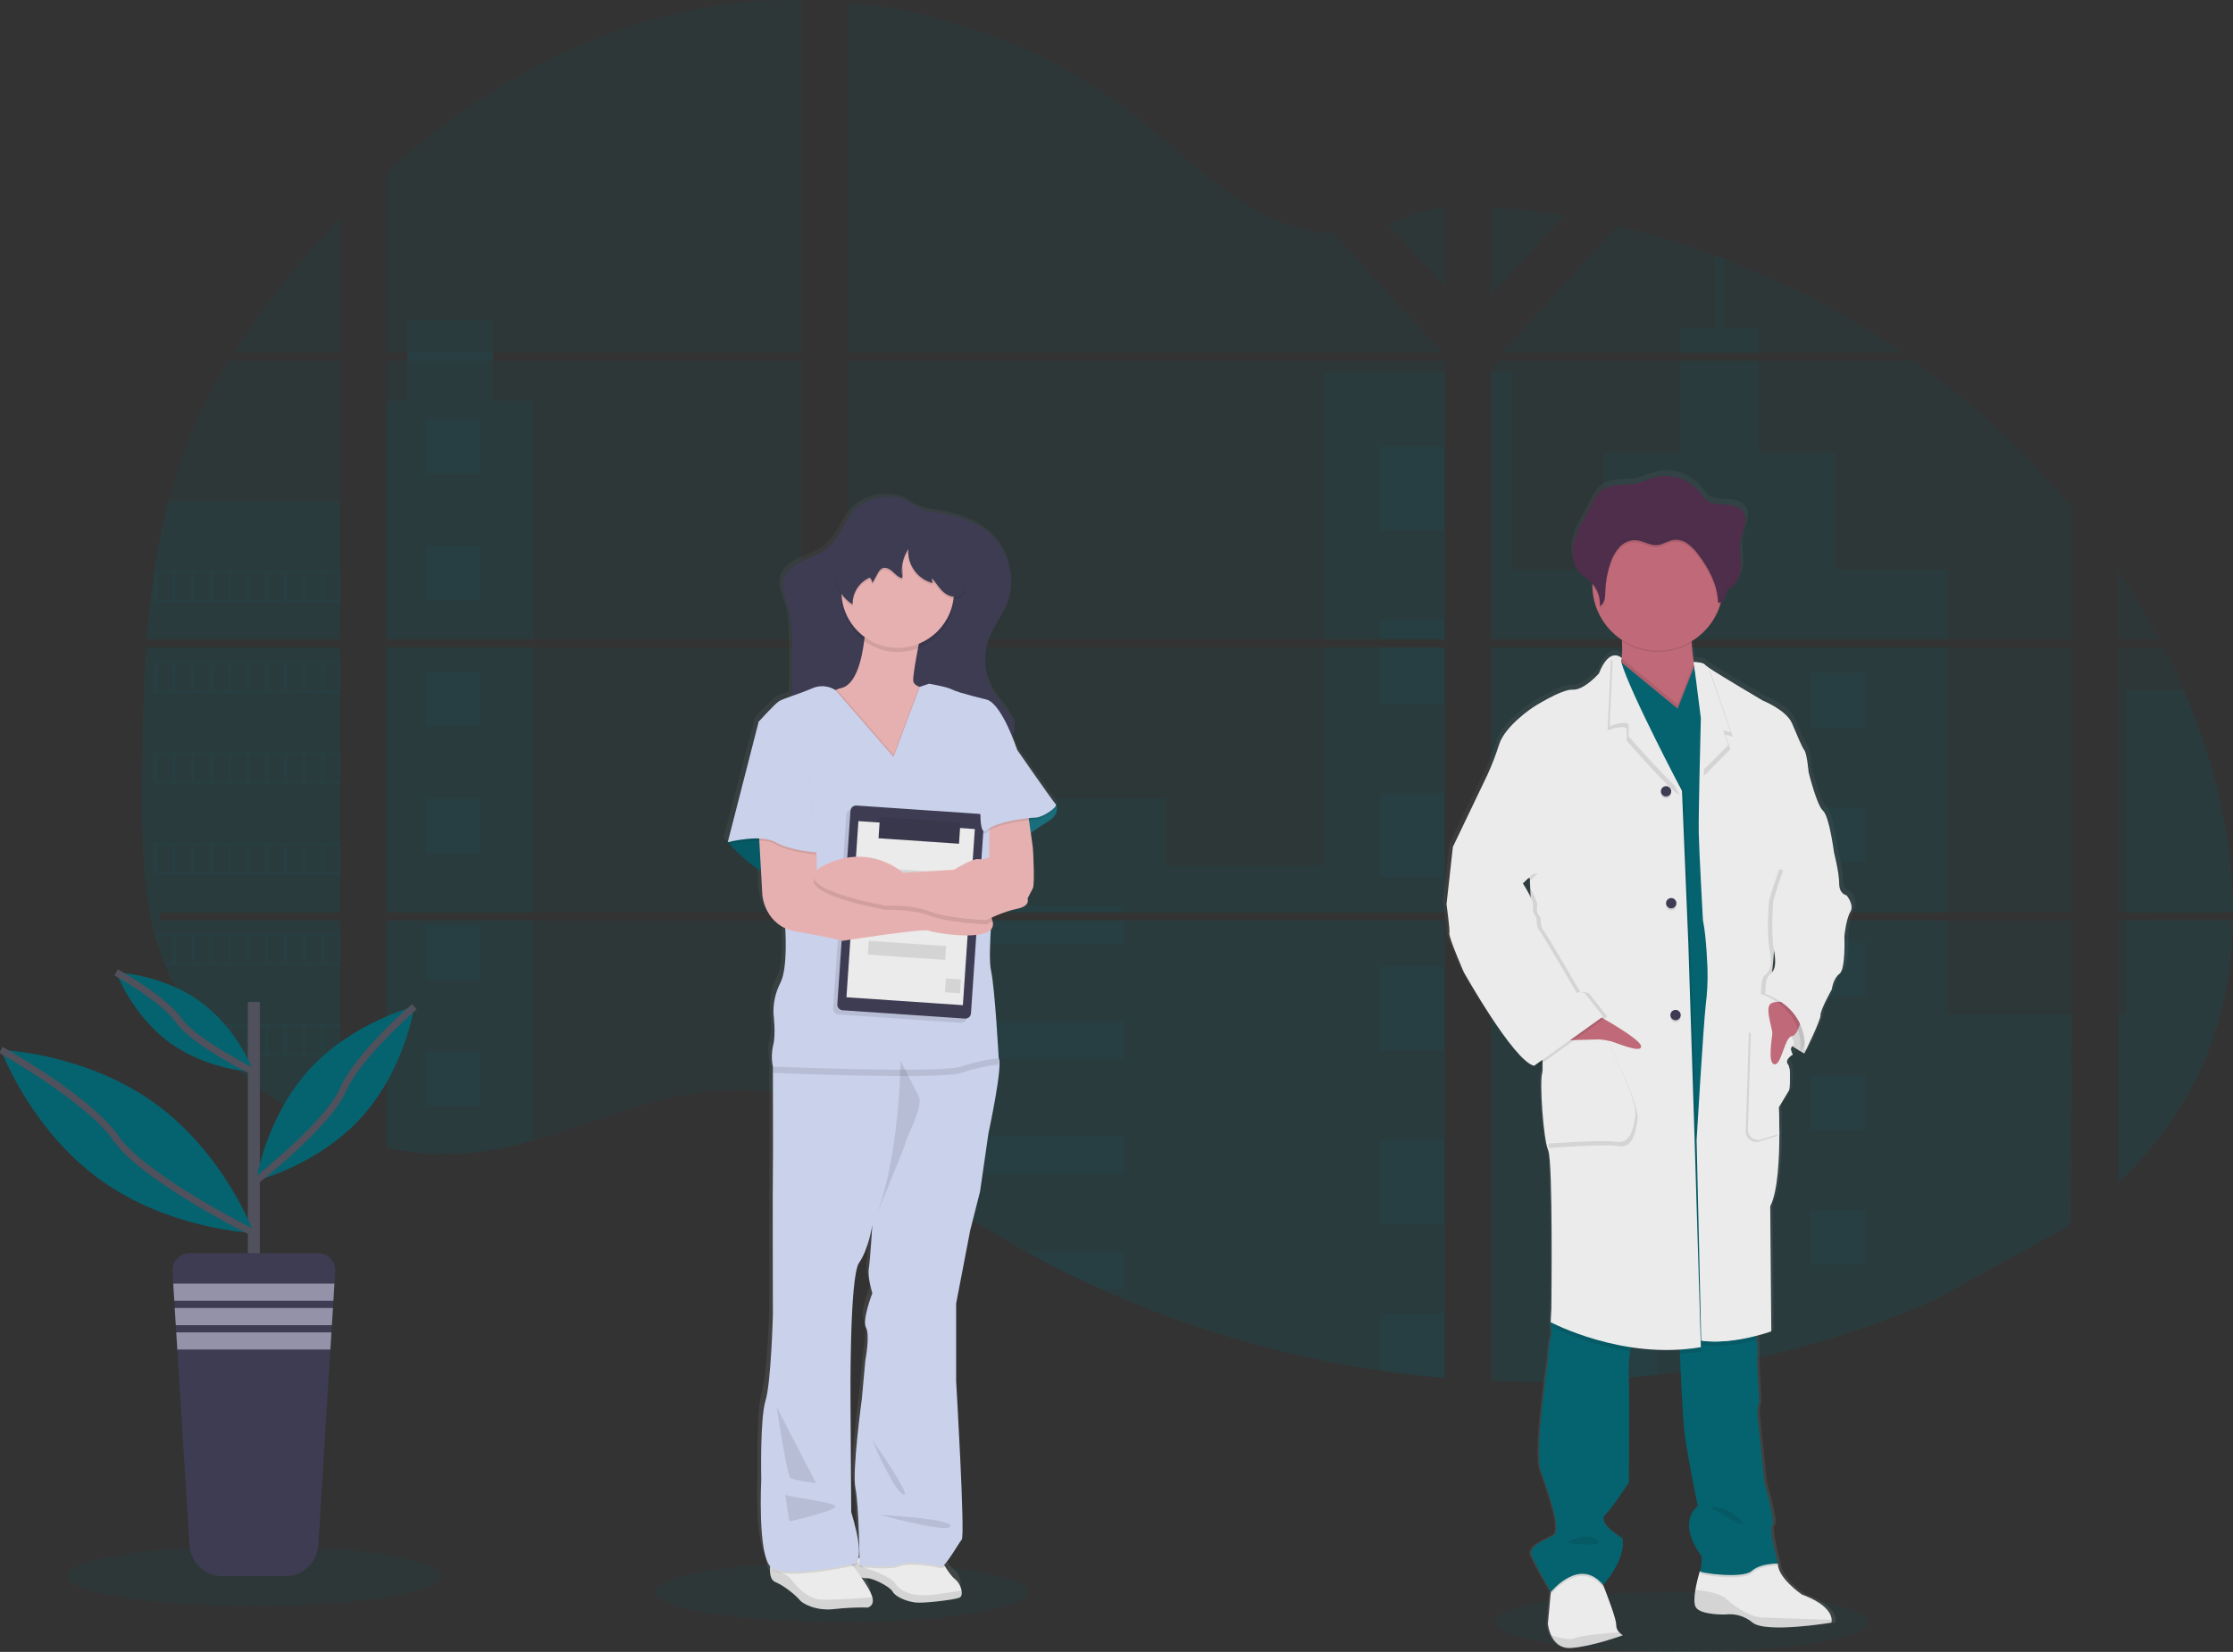 <svg width="646" height="478" viewBox="0 0 646 478" fill="none" xmlns="http://www.w3.org/2000/svg">
<rect x="0" y="0" width="646" height="478" fill="#333333" stroke="none"/>
<g opacity="0.9" clip-path="url(#clip0_578_12990)">
<path opacity="0.1" d="M42.281 187.351H98.426V263.981H46.386C46.253 264.773 46.12 265.56 45.971 266.352H98.426V328.141C98.338 328.141 98.249 328.075 98.166 328.042C96.691 327.454 95.215 326.832 93.74 326.175C93.424 326.031 93.115 325.881 92.794 325.743C91.318 325.045 89.843 324.306 88.368 323.527C87.853 323.255 87.339 322.973 86.835 322.685C78.644 318.109 71.2 312.306 64.76 305.479C64.566 305.296 64.389 305.096 64.207 304.925C63.31 303.95 62.431 302.964 61.578 301.955C61.258 301.584 60.948 301.208 60.632 300.847C59.625 299.618 58.652 298.344 57.711 297.064C57.567 296.87 57.434 296.682 57.296 296.51C53.443 291.172 50.248 285.387 47.78 279.282C47.703 279.099 47.631 278.899 47.559 278.728C46.795 276.789 46.104 274.822 45.506 272.817C45.252 271.98 45.003 271.155 44.792 270.285C44.715 270.036 44.654 269.781 44.588 269.532C41.478 257.261 41.119 244.509 41.119 231.818C41.119 230.341 41.119 228.863 41.119 227.386C41.163 222.205 41.224 217.029 41.301 211.858C41.331 210.529 41.358 209.194 41.384 207.853C41.462 204.459 41.572 201.058 41.716 197.649C41.749 196.708 41.794 195.76 41.843 194.824C41.866 194.281 41.893 193.738 41.926 193.195C42.026 191.234 42.144 189.286 42.281 187.351Z" fill="#006875"/>
<path opacity="0.1" d="M98.426 102.029H67.626C72.635 94.188 78.105 86.652 84.008 79.461C88.589 73.832 93.414 68.348 98.426 63.063V102.029Z" fill="#006875"/>
<path opacity="0.1" d="M98.426 104.389V184.98H42.458C42.458 184.747 42.491 184.509 42.513 184.276C42.563 183.639 42.612 183.008 42.668 182.371C42.723 181.629 42.795 180.886 42.867 180.155C42.939 179.424 43.011 178.537 43.099 177.734C43.188 176.931 43.26 176.117 43.348 175.313C43.437 174.51 43.525 173.707 43.625 172.909C43.724 172.111 43.813 171.303 43.924 170.505C44.007 169.846 44.09 169.181 44.184 168.516C44.311 167.58 44.444 166.644 44.582 165.713C44.582 165.569 44.626 165.431 44.648 165.292C45.66 158.48 47.034 151.727 48.765 145.061C50.583 138.07 52.903 131.22 55.708 124.565C58.689 117.591 62.18 110.847 66.154 104.389H98.426Z" fill="#006875"/>
<path opacity="0.1" d="M111.837 187.351V263.981H231.764V187.351H111.837ZM111.837 266.352V332.163C112.523 332.302 113.198 332.44 113.879 332.556C114.792 332.734 115.71 332.894 116.645 333.033L117.199 333.11C117.564 333.171 117.934 333.221 118.305 333.265C119.229 333.398 120.153 333.498 121.071 333.587C121.503 333.631 121.951 333.664 122.388 333.703L123.456 333.781C124.037 333.825 124.612 333.858 125.188 333.88C125.542 333.88 125.896 333.908 126.256 333.919C126.615 333.93 126.809 333.919 127.097 333.919H128.142C128.618 333.919 129.094 333.919 129.564 333.919H130.173C130.648 333.919 131.124 333.919 131.595 333.875H131.622C131.954 333.875 132.281 333.875 132.613 333.836C132.707 333.842 132.801 333.842 132.895 333.836C133.171 333.836 133.448 333.836 133.714 333.803C133.776 333.798 133.839 333.798 133.902 333.803C134.516 333.764 135.135 333.714 135.761 333.659C136.386 333.603 136.978 333.537 137.603 333.47L138.859 333.315C143.991 332.596 149.066 331.515 154.046 330.08C165.239 326.956 176.177 322.585 187.364 319.389C201.815 315.262 217.794 313.229 231.758 318.253V266.352H111.837ZM231.764 102.029V0.011C218.635 -0.134 205.542 1.402 192.802 4.581C162.434 12.22 135.163 28.79 111.837 49.951V102.024H117.874V104.389H111.837V184.98H231.764V104.389H142.566V102.018L231.764 102.029ZM385.837 67.567C378.324 67.301 370.855 64.925 364.094 61.241C351.181 54.211 340.857 43.342 329.327 34.18C305.37 15.084 275.66 3.556 245.18 0.698V102.029H416.367L416.793 101.581L385.837 67.567ZM401.434 64.797L417.971 82.973V60.017C412.405 60.72 407.559 62.354 401.434 64.775V64.797ZM417.971 348.505V266.352H382.706C382.617 266.003 382.518 265.648 382.407 265.294C382.512 265.648 382.606 266.003 382.7 266.352H245.18V325.759C246.486 326.729 247.775 327.754 249.053 328.784C250.433 329.914 251.803 331.057 253.164 332.213L254.536 333.349C255.194 333.903 255.864 334.456 256.528 334.983C257.859 336.057 259.2 337.121 260.55 338.174C261.225 338.705 261.904 339.228 262.586 339.741C273.393 348.011 284.791 355.474 296.689 362.072C299.356 363.562 302.051 364.997 304.762 366.398C306.565 367.329 308.382 368.241 310.211 369.135C312.955 370.475 315.722 371.768 318.51 373.012C344.218 384.567 371.403 392.494 399.287 396.567C405.476 397.479 411.693 398.199 417.938 398.728V348.494H418.491L417.971 348.505ZM245.18 104.389V184.98H417.971V104.389H245.18ZM245.18 187.34V263.981H417.971V187.351L245.18 187.34ZM431.382 59.906V85.554L452.484 62.36C445.491 61.204 438.457 60.386 431.382 59.906ZM431.382 187.351V263.981H599.437V187.351H431.382ZM598.845 354.582L599.437 266.352H431.382V399.619C442.207 400.07 453.048 399.939 463.859 399.226H464.047C469.211 398.894 474.351 398.421 479.467 397.808H479.583C506.884 394.626 533.578 387.486 558.827 376.613L598.845 354.582ZM631.859 199.937C631.22 198.46 630.566 196.983 629.894 195.505C628.644 192.736 627.327 190.043 625.966 187.357H612.854V263.981H646C645.972 242.277 640.484 220.118 631.859 199.937ZM612.854 266.352V342.245C622.187 333.288 630.083 323.034 635.759 311.312C642.592 297.191 645.718 281.913 645.978 266.346L612.854 266.352ZM612.854 165.021V184.963H624.738C621.135 178.108 617.168 171.451 612.854 165.021ZM498.881 74.946C498.007 74.608 497.127 74.27 496.247 73.949C486.972 70.516 477.493 67.664 467.865 65.407L435.565 100.894L434.934 101.575L435.349 102.024H550.307C534.295 90.992 517.033 81.903 498.881 74.946ZM553.682 104.389H433.739L431.382 106.544V184.98H452.047H599.437V146.978C586.11 130.841 570.727 116.522 553.682 104.389Z" fill="#006875"/>
<path opacity="0.1" d="M98.426 145.045V184.98H42.458C42.458 184.747 42.491 184.509 42.513 184.276C42.563 183.639 42.612 183.008 42.668 182.371C42.723 181.629 42.795 180.886 42.867 180.155C42.939 179.424 43.011 178.537 43.099 177.734C43.188 176.931 43.26 176.117 43.348 175.313C43.437 174.51 43.525 173.707 43.625 172.909C43.724 172.111 43.813 171.303 43.924 170.505C44.007 169.846 44.09 169.181 44.184 168.516C44.311 167.58 44.444 166.644 44.582 165.713C44.582 165.569 44.626 165.431 44.648 165.292C45.66 158.48 47.034 151.727 48.765 145.061L98.426 145.045Z" fill="#006875"/>
<path opacity="0.1" d="M42.281 187.351H98.426V263.981H46.386C46.253 264.773 46.12 265.56 45.971 266.352H98.426V328.141C98.338 328.141 98.249 328.075 98.166 328.042C96.691 327.454 95.215 326.832 93.74 326.175C93.424 326.031 93.115 325.881 92.794 325.743C91.318 325.045 89.843 324.306 88.368 323.527C87.853 323.255 87.339 322.973 86.835 322.685C78.644 318.109 71.2 312.306 64.76 305.479C64.566 305.296 64.389 305.096 64.207 304.925C63.31 303.95 62.431 302.964 61.578 301.955C61.258 301.584 60.948 301.208 60.632 300.847C59.625 299.618 58.652 298.344 57.711 297.064C57.567 296.87 57.434 296.682 57.296 296.51C53.443 291.172 50.248 285.387 47.78 279.282C47.703 279.099 47.631 278.899 47.559 278.728C46.795 276.789 46.104 274.822 45.506 272.817C45.252 271.98 45.003 271.155 44.792 270.285C44.715 270.036 44.654 269.781 44.588 269.532C41.478 257.261 41.119 244.509 41.119 231.818C41.119 230.341 41.119 228.863 41.119 227.386C41.163 222.205 41.224 217.029 41.301 211.858C41.331 210.529 41.358 209.194 41.384 207.853C41.462 204.459 41.572 201.058 41.716 197.649C41.749 196.708 41.794 195.76 41.843 194.824C41.866 194.281 41.893 193.738 41.926 193.195C42.026 191.234 42.144 189.286 42.281 187.351Z" fill="#006875"/>
<path opacity="0.1" d="M154.052 115.934V184.98H111.832V115.934H117.852V92.556H142.56V115.934H154.052Z" fill="#006875"/>
<path opacity="0.1" d="M154.046 187.345H111.832V263.975H154.046V187.345Z" fill="#006875"/>
<path opacity="0.1" d="M111.837 266.352H154.052V330.058C149.072 331.494 143.997 332.573 138.864 333.288C138.444 333.349 138.029 333.398 137.609 333.443C136.989 333.515 136.375 333.581 135.761 333.637L133.907 333.786H133.719L132.9 333.831H132.618C132.286 333.831 131.96 333.869 131.628 333.875H131.6C131.124 333.875 130.654 333.908 130.178 333.919H129.57C129.099 333.919 128.629 333.919 128.148 333.919H127.108H126.261C125.901 333.919 125.547 333.919 125.188 333.875C124.62 333.853 124.044 333.819 123.462 333.775L122.394 333.698C121.951 333.664 121.509 333.62 121.071 333.576C120.142 333.494 119.22 333.389 118.305 333.26L117.199 333.105L116.645 333.027C115.721 332.889 114.803 332.734 113.879 332.556C113.193 332.435 112.518 332.296 111.837 332.152V266.352Z" fill="#006875"/>
<path opacity="0.1" d="M417.965 107.78H383.154V184.975H417.965V107.78Z" fill="#006875"/>
<path opacity="0.1" d="M417.971 187.345V263.981H245.18V230.926H337.216V250.425H383.154V187.345H417.971Z" fill="#006875"/>
<path opacity="0.1" d="M418.519 348.522C418.336 348.522 418.154 348.522 417.965 348.488V398.761C411.728 398.247 405.513 397.529 399.32 396.606C371.427 392.534 344.231 384.611 318.51 373.062C311.085 369.709 303.812 366.055 296.689 362.099C284.795 355.499 273.398 348.035 262.591 339.769C259.869 337.686 257.188 335.557 254.547 333.382C252.716 331.864 250.901 330.313 249.053 328.812C247.781 327.776 246.491 326.751 245.18 325.776V266.352H382.7C382.601 265.997 382.512 265.648 382.413 265.294C382.518 265.648 382.617 265.997 382.706 266.352H417.971V348.483C418.154 348.488 418.336 348.505 418.519 348.522Z" fill="#006875"/>
<path opacity="0.1" d="M508.762 102.029H486.078V94.972H496.242V73.949C497.123 74.274 498.001 74.606 498.875 74.946V94.972H508.757L508.762 102.029Z" fill="#006875"/>
<path opacity="0.1" d="M563.419 184.98H452.047C452.058 184.983 452.069 184.983 452.08 184.98H452.03H431.382V107.785H437.236V164.843H463.981V131.052H486.084V104.389H508.768V131.068H530.86V164.86H563.425L563.419 184.98Z" fill="#006875"/>
<path opacity="0.1" d="M431.382 187.351V263.981H563.425V187.351H431.382ZM599.249 354.178L599.437 293.518H563.425V266.374H431.382V399.619C442.207 400.07 453.048 399.939 463.859 399.226H464.047C469.211 398.894 474.351 398.421 479.467 397.808H479.583C506.884 394.626 533.578 387.486 558.827 376.613" fill="#006875"/>
<path opacity="0.1" d="M615.178 266.352H645.978C645.713 281.913 642.592 297.197 635.759 311.312C630.083 323.039 622.188 333.293 612.854 342.251V293.502H615.178V266.352Z" fill="#006875"/>
<path opacity="0.1" d="M646 263.981H615.178V199.937H631.859C640.484 220.118 645.973 242.277 646 263.981Z" fill="#006875"/>
<path opacity="0.1" d="M417.971 129.24H399.32V153.443H417.971V129.24Z" fill="#006875"/>
<path opacity="0.1" d="M417.971 179.407H399.32V184.98H417.971V179.407Z" fill="#006875"/>
<path opacity="0.1" d="M417.971 187.345H399.32V203.604H417.971V187.345Z" fill="#006875"/>
<path opacity="0.1" d="M417.971 229.574H399.32V253.777H417.971V229.574Z" fill="#006875"/>
<path opacity="0.1" d="M417.971 279.741H399.32V303.944H417.971V279.741Z" fill="#006875"/>
<path opacity="0.1" d="M417.971 348.483C418.153 348.483 418.336 348.483 418.524 348.522C418.342 348.522 418.159 348.522 417.971 348.488V354.111H399.32V329.908H417.971V348.483Z" fill="#006875"/>
<path opacity="0.1" d="M417.971 380.07V398.761C411.73 398.248 405.513 397.529 399.32 396.606V380.07H417.971Z" fill="#006875"/>
<path opacity="0.1" d="M325.111 262.203H245.18V263.981H325.111V262.203Z" fill="#006875"/>
<path opacity="0.1" d="M325.111 266.346H245.18V273.16H325.111V266.346Z" fill="#006875"/>
<path opacity="0.1" d="M325.111 295.496H245.18V306.454H325.111V295.496Z" fill="#006875"/>
<path opacity="0.1" d="M325.111 328.79V339.747H262.592C259.87 337.671 257.188 335.541 254.547 333.354C252.71 331.842 250.896 330.291 249.053 328.79H325.111Z" fill="#006875"/>
<path opacity="0.1" d="M325.111 362.077V373.062H318.51C311.085 369.709 303.812 366.055 296.689 362.099L325.111 362.077Z" fill="#006875"/>
<path opacity="0.1" d="M479.594 194.774H463.859V210.529H479.594V194.774Z" fill="#006875"/>
<path opacity="0.1" d="M138.903 121.368H123.168V137.123H138.903V121.368Z" fill="#006875"/>
<path opacity="0.1" d="M138.903 157.963H123.168V173.718H138.903V157.963Z" fill="#006875"/>
<path opacity="0.1" d="M138.903 194.558H123.168V210.313H138.903V194.558Z" fill="#006875"/>
<path opacity="0.1" d="M138.903 231.148H123.168V246.902H138.903V231.148Z" fill="#006875"/>
<path opacity="0.1" d="M138.903 267.742H123.168V283.497H138.903V267.742Z" fill="#006875"/>
<path opacity="0.1" d="M138.903 304.337H123.168V320.092H138.903V304.337Z" fill="#006875"/>
<path opacity="0.1" d="M539.662 194.774H523.927V210.529H539.662V194.774Z" fill="#006875"/>
<path opacity="0.1" d="M479.594 233.635H463.859V249.39H479.594V233.635Z" fill="#006875"/>
<path opacity="0.1" d="M539.662 233.635H523.927V249.39H539.662V233.635Z" fill="#006875"/>
<path opacity="0.1" d="M479.594 272.49H463.859V288.245H479.594V272.49Z" fill="#006875"/>
<path opacity="0.1" d="M539.662 272.49H523.927V288.245H539.662V272.49Z" fill="#006875"/>
<path opacity="0.1" d="M479.594 311.351H463.859V327.105H479.594V311.351Z" fill="#006875"/>
<path opacity="0.1" d="M539.662 311.351H523.927V327.105H539.662V311.351Z" fill="#006875"/>
<path opacity="0.1" d="M479.594 350.211H463.859V365.966H479.594V350.211Z" fill="#006875"/>
<path opacity="0.1" d="M539.662 350.211H523.927V365.966H539.662V350.211Z" fill="#006875"/>
<path opacity="0.1" d="M463.859 399.226V389.066H479.588V397.78L463.859 399.226Z" fill="#006875"/>
<path opacity="0.1" d="M44.582 165.276V174.289H98.426V165.276H44.582ZM49.943 173.723H45.517V165.846H49.943V173.723ZM55.304 173.723H50.878V165.846H55.304V173.723ZM60.654 173.723H56.228V165.846H60.654V173.723ZM66.016 173.723H61.59V165.846H66.016V173.723ZM71.371 173.723H66.945V165.846H71.371V173.723ZM76.732 173.723H72.306V165.846H76.732V173.723ZM82.094 173.723H77.667V165.846H82.094V173.723ZM87.449 173.723H83.023V165.846H87.449V173.723ZM92.805 173.723H88.379V165.846H92.805V173.723ZM98.166 173.723H93.74V165.846H98.166V173.723Z" fill="#006875"/>
<path opacity="0.1" d="M44.582 191.511V200.524H98.426V191.511H44.582ZM49.943 199.959H45.517V192.082H49.943V199.959ZM55.304 199.959H50.878V192.082H55.304V199.959ZM60.654 199.959H56.228V192.082H60.654V199.959ZM66.016 199.959H61.59V192.082H66.016V199.959ZM71.371 199.959H66.945V192.082H71.371V199.959ZM76.732 199.959H72.306V192.082H76.732V199.959ZM82.094 199.959H77.667V192.082H82.094V199.959ZM87.449 199.959H83.023V192.082H87.449V199.959ZM92.805 199.959H88.379V192.082H92.805V199.959ZM98.166 199.959H93.74V192.082H98.166V199.959Z" fill="#006875"/>
<path opacity="0.1" d="M44.582 217.753V226.76H98.426V217.753H44.582ZM49.943 226.19H45.517V218.312H49.943V226.19ZM55.304 226.19H50.878V218.312H55.304V226.19ZM60.654 226.19H56.228V218.312H60.654V226.19ZM66.016 226.19H61.59V218.312H66.016V226.19ZM71.371 226.19H66.945V218.312H71.371V226.19ZM76.732 226.19H72.306V218.312H76.732V226.19ZM82.094 226.19H77.667V218.312H82.094V226.19ZM87.449 226.19H83.023V218.312H87.449V226.19ZM92.805 226.19H88.379V218.312H92.805V226.19ZM98.166 226.19H93.74V218.312H98.166V226.19Z" fill="#006875"/>
<path opacity="0.1" d="M44.582 243.989V252.996H98.426V243.989H44.582ZM49.943 252.431H45.517V244.542H49.943V252.431ZM55.304 252.431H50.878V244.542H55.304V252.431ZM60.654 252.431H56.228V244.542H60.654V252.431ZM66.016 252.431H61.59V244.542H66.016V252.431ZM71.371 252.431H66.945V244.542H71.371V252.431ZM76.732 252.431H72.306V244.542H76.732V252.431ZM82.094 252.431H77.667V244.542H82.094V252.431ZM87.449 252.431H83.023V244.542H87.449V252.431ZM92.805 252.431H88.379V244.542H92.805V252.431ZM98.166 252.431H93.74V244.542H98.166V252.431Z" fill="#006875"/>
<path opacity="0.1" d="M44.842 270.213C45.053 271.066 45.301 271.908 45.556 272.745V270.784H49.982V278.656H47.609C47.675 278.844 47.747 279.038 47.824 279.21H98.448V270.213H44.842ZM55.354 278.656H50.928V270.784H55.354V278.656ZM60.704 278.656H56.278V270.784H60.704V278.656ZM66.066 278.656H61.639V270.784H66.066V278.656ZM71.421 278.656H66.995V270.784H71.421V278.656ZM76.782 278.656H72.356V270.784H76.782V278.656ZM82.144 278.656H77.717V270.784H82.144V278.656ZM87.499 278.656H83.073V270.784H87.499V278.656ZM92.855 278.656H88.429V270.784H92.855V278.656ZM98.216 278.656H93.79V270.784H98.216V278.656Z" fill="#006875"/>
<path opacity="0.1" d="M57.313 296.449C57.457 296.626 57.59 296.826 57.728 297.003H60.655V300.787L61.601 301.894V296.981H66.027V304.925H64.207C64.384 305.107 64.555 305.301 64.76 305.479H98.415V296.449H57.313ZM71.399 304.925H66.973V297.014H71.399V304.925ZM76.76 304.925H72.334V297.014H76.76V304.925ZM82.121 304.925H77.695V297.014H82.121V304.925ZM87.477 304.925H83.051V297.014H87.477V304.925ZM92.833 304.925H88.407V297.014H92.833V304.925ZM98.194 304.925H93.768V297.014H98.194V304.925Z" fill="#006875"/>
<path opacity="0.1" d="M86.852 322.685C87.361 322.973 87.876 323.239 88.39 323.521V323.244H92.816V325.743C93.137 325.881 93.442 326.031 93.757 326.175V323.244H98.183V328.042C98.267 328.08 98.354 328.111 98.443 328.136V322.685H86.852Z" fill="#006875"/>
<path opacity="0.1" d="M417.966 348.483H418.519H417.966ZM382.407 265.294C382.512 265.649 382.606 266.003 382.7 266.352C382.617 266.003 382.518 265.649 382.407 265.294ZM117.874 102.029V104.389H142.588V102.018L117.874 102.029ZM417.971 348.483H418.524H417.971ZM382.407 265.294C382.512 265.649 382.606 266.003 382.7 266.352C382.617 266.003 382.518 265.649 382.407 265.294ZM417.966 348.483H418.519H417.966ZM382.407 265.294C382.512 265.649 382.606 266.003 382.7 266.352C382.617 266.003 382.518 265.649 382.407 265.294Z" fill="#006875"/>
<path opacity="0.1" d="M486.56 478C516.334 478 540.47 474.118 540.47 469.33C540.47 464.542 516.334 460.661 486.56 460.661C456.786 460.661 432.649 464.542 432.649 469.33C432.649 474.118 456.786 478 486.56 478Z" fill="#006875"/>
<path opacity="0.1" d="M243.421 469.33C273.195 469.33 297.331 465.449 297.331 460.661C297.331 455.873 273.195 451.991 243.421 451.991C213.647 451.991 189.511 455.873 189.511 460.661C189.511 465.449 213.647 469.33 243.421 469.33Z" fill="#006875"/>
<path d="M305.487 231.419C305.473 231.364 305.445 231.314 305.404 231.275C304.579 230.461 294.067 215.576 294.067 215.576C294.067 215.576 293.514 213.914 292.618 211.753C292.905 211.381 293.121 210.958 293.254 210.507C293.302 210.316 293.337 210.121 293.359 209.925C293.359 209.864 293.403 209.814 293.42 209.753C293.612 209.002 293.593 208.212 293.364 207.471C293.303 207.661 293.227 207.846 293.138 208.025C292.93 207.38 292.651 206.759 292.308 206.175C290.914 203.771 288.922 201.743 287.456 199.4C285.236 195.759 284.353 191.457 284.96 187.235C284.96 187.451 284.96 187.672 284.96 187.888C285.016 187.051 285.127 186.218 285.292 185.396C285.524 184.459 285.833 183.544 286.216 182.659C287.533 179.64 289.663 177.009 290.958 173.978C291.392 172.956 291.722 171.893 291.943 170.804C292.399 168.986 292.565 167.107 292.435 165.237C292.435 165.68 292.363 166.123 292.297 166.561C292.157 162.064 290.343 157.783 287.212 154.556C282.692 150.008 276.202 148.241 269.995 147.31C267.386 147.006 264.895 146.054 262.747 144.541C260.362 142.995 257.28 142.624 254.492 142.962C251.287 143.309 248.309 144.783 246.088 147.122C243.139 150.368 241.861 154.966 238.42 157.703C236.334 159.365 233.689 160.14 231.26 161.27C228.831 162.4 226.535 164.04 225.755 166.467C225.755 166.467 225.755 166.433 225.755 166.417V166.555L225.722 166.644C224.914 169.513 226.475 172.433 227.288 175.297C228.134 178.26 228.19 181.39 228.234 184.454C228.295 188.199 228.35 191.949 228.289 195.699C228.262 197.173 228.212 198.663 228.101 200.131C226.792 200.527 225.52 201.039 224.3 201.66C223.061 202.469 218.424 207.482 218.424 207.482L209.356 242.171L209.478 242.31L209.356 242.781L209.816 242.676C211.099 244.06 214.933 248.005 219.072 250.464L219.459 257.267C219.459 257.267 219.924 264.092 226.192 266.912C226.336 269.277 226.784 278.883 224.71 282.688C223.273 285.469 222.597 288.58 222.751 291.707C222.751 291.707 223.476 297.479 222.651 300.515C222.17 302.544 222.134 304.653 222.546 306.697C222.546 306.697 222.546 307.368 222.546 308.52C222.546 314.663 222.618 334.351 222.546 336.578C222.441 339.21 222.546 378.126 222.546 378.126C222.546 378.126 222.032 397.575 220.383 402.844C218.734 408.112 219.149 425.556 219.149 425.556C219.149 425.556 218.115 446.335 221.772 450.435C221.772 450.617 221.739 450.806 221.733 450.989C221.733 451.072 221.733 451.166 221.733 451.249C221.689 452.828 221.993 454.506 223.349 455.022C226.115 456.085 229.772 459.276 230.464 460.19C231.155 461.104 235.177 463.381 240.422 462.771C243.708 462.402 247.015 462.25 250.32 462.317C250.32 462.317 252.39 461.941 251.72 459.365C251.289 457.758 249.673 455.287 248.522 453.664C248.732 453.72 248.937 453.764 249.131 453.803L249.33 453.842H249.485C249.57 453.847 249.655 453.847 249.739 453.842H249.85C249.953 453.85 250.057 453.85 250.16 453.842C251.549 453.709 256.727 456.124 257.651 457.719C258.575 459.315 261.834 460.528 264.29 460.833C265.751 461.01 269.436 460.711 272.528 460.312C274.086 460.151 275.629 459.869 277.143 459.47C277.873 459.193 278.028 458.307 277.818 457.309C277.569 456.043 276.893 454.901 275.903 454.074C275.007 453.437 273.823 451.759 272.949 450.385L272.717 450.014C274.26 448.54 277.049 443.721 277.895 442.723C278.924 441.51 276.235 397.143 276.235 397.143V374.902L280.357 353.851L283.24 342.711L285.713 325.892C285.713 325.892 290.039 306.249 288.706 304.321C288.706 304.282 287.599 284.057 286.438 279.198C285.934 277.032 286.061 272.158 286.36 267.416C286.672 267.105 286.89 266.712 286.988 266.283C287.086 265.853 287.06 265.405 286.913 264.989C286.831 264.705 286.723 264.429 286.593 264.164C286.593 264.081 286.593 263.992 286.593 263.909C288.983 262.808 291.48 261.958 294.045 261.372C298.167 260.563 297.138 258.436 297.138 258.436C297.138 258.436 298.067 256.613 298.681 255.5C299.296 254.386 298.787 244.559 298.681 243.75C298.643 243.423 298.388 241.617 298.095 239.568C299.417 238.626 301.138 237.457 303.013 236.349C306.582 234.233 305.78 232.001 305.487 231.419ZM251.709 371.866C251.709 371.866 248.616 379.765 249.856 381.787C251.095 383.809 249.651 391.316 249.651 391.316L248.616 402.456C248.616 402.456 245.734 423.119 246.763 427.977C247.571 431.788 247.869 443.172 247.963 447.92C247.893 447.947 247.824 447.981 247.759 448.019L247.62 448.091C248.096 446.225 247.897 442.447 245.535 434.846L245.335 403.453C245.335 403.453 244.97 367.19 247.831 363.135C250.691 359.08 251.704 352.195 251.704 352.195C251.704 352.195 251.084 362.127 250.68 364.758C250.276 367.39 251.709 371.866 251.709 371.866ZM245.95 449.897C245.922 449.964 245.889 450.03 245.867 450.091L245.712 449.892C245.791 449.899 245.87 449.901 245.95 449.897Z" fill="url(#paint0_linear_578_12990)"/>
<path d="M277.491 462.339C275.892 462.954 267.223 464.001 264.799 463.708C262.376 463.414 259.167 462.184 258.254 460.578C257.341 458.971 252.223 456.545 250.851 456.7C250.289 456.717 249.728 456.638 249.192 456.467C248.245 456.18 247.32 455.825 246.425 455.404C246.3 454.705 246.321 453.989 246.486 453.299C246.518 453.16 246.559 453.023 246.608 452.889C246.931 451.98 247.599 451.235 248.467 450.817L248.666 450.723C249.05 450.557 249.45 450.434 249.861 450.357C254.21 449.521 272.152 451.199 272.152 451.199C272.152 451.199 272.656 452.102 273.347 453.221C274.21 454.606 275.383 456.296 276.268 456.933C277.249 457.772 277.915 458.921 278.155 460.19C278.365 461.171 278.21 462.068 277.491 462.339Z" fill="white"/>
<path opacity="0.1" d="M277.491 462.339C275.892 462.954 267.228 464.001 264.805 463.708C262.381 463.414 259.172 462.179 258.254 460.578C257.336 458.977 252.229 456.545 250.857 456.7C249.485 456.855 246.431 455.404 246.431 455.404C246.431 455.404 245.955 453.188 247.338 451.676L250.104 453.642C250.104 453.642 257.507 455.941 258.879 458.074C260.251 460.207 262.752 461.398 266.365 461.614C269.065 461.791 275.267 460.738 278.172 460.212C278.365 461.171 278.216 462.068 277.491 462.339Z" fill="black"/>
<path d="M251.006 465.165C247.743 465.101 244.479 465.255 241.236 465.624C236.04 466.234 232.073 463.963 231.382 463.026C230.69 462.09 227.111 458.927 224.361 457.819C223.016 457.298 222.701 455.603 222.762 454.019C222.762 453.936 222.762 453.842 222.762 453.758C222.813 452.755 222.961 451.759 223.205 450.784L244.732 450.324L246.597 452.855L246.884 453.243L248.019 454.789C248.019 454.789 248.533 455.465 249.208 456.451C250.348 458.113 251.941 460.567 252.367 462.19C253.048 464.788 251.006 465.165 251.006 465.165Z" fill="white"/>
<path opacity="0.1" d="M251.006 465.165C247.743 465.101 244.479 465.255 241.236 465.624C236.046 466.234 232.073 463.963 231.387 463.026C230.701 462.09 227.111 458.899 224.361 457.83C223.016 457.309 222.701 455.614 222.762 454.03C224.3 454.39 227.531 455.31 228.798 456.911C230.458 459.049 233.429 462.644 237.65 462.871C241.058 463.054 249.357 462.445 252.4 462.201C253.053 464.788 251.006 465.165 251.006 465.165Z" fill="black"/>
<path opacity="0.1" d="M248.445 450.795C248.196 452.645 247.427 453.144 246.873 453.254C246.738 453.281 246.599 453.281 246.464 453.254C246.391 453.249 246.319 453.238 246.248 453.221C246.248 453.221 226.917 457.498 223.011 454.035C222.912 453.946 222.819 453.85 222.734 453.747C222.785 452.744 222.934 451.748 223.177 450.773L244.705 450.313L246.569 452.844C246.892 451.936 247.56 451.191 248.428 450.773L248.445 450.795Z" fill="black"/>
<path opacity="0.1" d="M273.341 453.199C272.91 453.675 272.55 453.947 272.323 453.853C271.305 453.443 262.962 452.019 260.312 453.243C257.662 454.468 248.693 453.443 248.693 453.443C248.693 453.443 248.693 452.379 248.644 450.673C249.027 450.507 249.428 450.384 249.839 450.307C254.187 449.471 272.13 451.149 272.13 451.149C272.13 451.149 272.655 452.08 273.341 453.199Z" fill="black"/>
<path d="M285.967 327.892L283.522 344.81L280.678 356.022L276.606 377.217V399.653C276.606 399.653 279.251 444.291 278.233 445.51C277.215 446.729 273.347 453.67 272.329 453.266C271.311 452.861 262.968 451.432 260.318 452.651C257.668 453.869 248.699 452.856 248.699 452.856C248.699 452.856 248.495 435.533 247.477 430.642C246.459 425.75 249.308 404.96 249.308 404.96L250.326 393.753C250.326 393.753 251.753 386.208 250.531 384.169C249.308 382.131 252.362 374.198 252.362 374.198C252.362 374.198 250.94 369.705 251.349 367.057C251.759 364.409 252.362 354.421 252.362 354.421C252.362 354.421 251.349 361.357 248.522 365.429C245.695 369.5 246.055 405.99 246.055 405.99L246.254 437.566C251.349 454.285 246.254 452.651 246.254 452.651C246.254 452.651 226.923 456.933 223.017 453.465C219.111 449.997 220.228 428.171 220.228 428.171C220.228 428.171 219.824 410.643 221.451 405.348C223.077 400.052 223.592 380.48 223.592 380.48C223.592 380.48 223.487 341.342 223.592 338.7C223.669 336.484 223.592 316.647 223.592 310.448C223.592 309.295 223.592 308.614 223.592 308.614L225.927 302.809L253.59 299.341H266.824C266.824 299.341 286.742 304.027 288.8 306.049C288.844 306.083 288.881 306.124 288.911 306.171C290.244 308.127 285.967 327.892 285.967 327.892Z" fill="#DAE2FF"/>
<path opacity="0.1" d="M252.378 416.759C252.378 416.759 258.464 431.434 261.336 432.453C264.207 433.472 252.378 416.759 252.378 416.759Z" fill="black"/>
<path opacity="0.1" d="M254.63 438.364C254.63 438.364 275.178 439.383 274.974 441.627C274.769 443.87 254.63 438.364 254.63 438.364Z" fill="black"/>
<path opacity="0.1" d="M227.138 432.497C227.951 433.267 242.812 434.713 241.59 436.12C240.367 437.527 228.361 440.264 228.361 440.264L227.138 432.497Z" fill="black"/>
<path opacity="0.1" d="M224.698 407.181C224.698 407.791 227.752 426.747 228.571 427.562C229.39 428.376 236.101 429.19 236.101 429.19L224.698 407.181Z" fill="black"/>
<path d="M246.857 148.069C243.941 151.332 242.68 155.958 239.283 158.717C237.219 160.379 234.607 161.171 232.206 162.301C229.805 163.431 227.426 165.154 226.712 167.713C225.916 170.594 227.454 173.535 228.261 176.416C229.097 179.396 229.147 182.509 229.196 185.628C229.252 189.401 229.313 193.173 229.246 196.946C229.147 202.823 228.66 208.972 225.545 213.952C236.793 217.537 248.754 218.024 260.55 218.484C262.817 218.646 265.094 218.588 267.35 218.312C269.304 217.922 271.238 217.432 273.142 216.844C276.908 215.847 280.788 215.349 284.684 215.365C286.382 215.365 288.114 215.47 289.752 215.027C291.389 214.584 292.966 213.448 293.409 211.809C293.801 210.335 293.226 208.767 292.474 207.443C291.102 205.028 289.154 203.012 287.682 200.63C286.18 198.114 285.289 195.279 285.08 192.355C284.872 189.431 285.352 186.499 286.482 183.795C287.787 180.753 289.89 178.105 291.173 175.059C292.488 171.787 292.838 168.207 292.181 164.743C291.524 161.278 289.888 158.076 287.467 155.515C283.002 150.939 276.595 149.166 270.465 148.225C267.883 147.919 265.421 146.967 263.305 145.455C260.954 143.904 257.906 143.527 255.15 143.87C251.972 144.227 249.028 145.718 246.857 148.069Z" fill="#3F3D56"/>
<g opacity="0.1">
<path opacity="0.1" d="M286.653 180.598C285.525 183.268 285.042 186.166 285.242 189.057C285.366 186.99 285.844 184.958 286.653 183.052C287.953 180.011 290.056 177.363 291.34 174.316C292.389 171.772 292.83 169.018 292.629 166.273C292.514 168.197 292.079 170.088 291.34 171.868C290.056 174.915 287.953 177.557 286.653 180.598Z" fill="black"/>
<path opacity="0.1" d="M229.362 184.875C229.396 187.046 229.429 189.223 229.434 191.395C229.434 188.404 229.407 185.418 229.362 182.432C229.318 179.335 229.263 176.2 228.427 173.214C227.874 171.319 227.055 169.397 226.768 167.486C226.275 170.2 227.675 172.953 228.427 175.662C229.263 178.621 229.318 181.778 229.362 184.875Z" fill="black"/>
<path opacity="0.1" d="M289.94 211.858C288.28 212.307 286.576 212.207 284.877 212.196C280.985 212.172 277.107 212.66 273.342 213.648C271.437 214.233 269.503 214.721 267.549 215.11C265.292 215.391 263.012 215.45 260.744 215.287C249.346 214.839 237.789 214.357 226.873 211.094C226.549 211.818 226.179 212.521 225.766 213.199C237.014 216.778 248.976 217.271 260.766 217.73C263.035 217.893 265.314 217.834 267.571 217.553C269.518 217.168 271.445 216.682 273.342 216.096C277.099 215.104 280.97 214.611 284.855 214.628C286.554 214.628 288.28 214.734 289.917 214.285C291.555 213.836 293.132 212.712 293.575 211.072C293.761 210.312 293.742 209.517 293.519 208.767C293.027 210.318 291.505 211.399 289.94 211.858Z" fill="black"/>
</g>
<path d="M273.552 205.294C273.142 206.214 271.416 214.157 271.007 214.972C270.597 215.786 268.362 228.821 268.157 229.552C267.953 230.283 253.424 226.494 253.424 226.494L244.677 219.154L235.686 210.197C235.686 210.197 235.42 202.114 242.043 199.522C242.493 199.345 242.955 199.2 243.426 199.09C251.46 197.156 250.652 172.699 250.652 172.699L267.139 179.828C267.139 179.828 264.085 194.098 264.19 196.852C264.218 197.777 264.943 198.353 265.889 198.702C267.352 199.119 268.875 199.283 270.392 199.189C270.392 199.189 273.961 204.38 273.552 205.294Z" fill="#FBBEBE"/>
<path d="M303.069 232.095L305.409 232.71C305.409 232.71 307.141 235.347 303.069 237.801C300.483 239.373 298.001 241.111 295.638 243.002L283.605 246.67L281.287 239.385L292.485 230.876L303.069 232.095Z" fill="#006875"/>
<path opacity="0.1" d="M303.069 232.095L305.409 232.71C305.409 232.71 307.141 235.347 303.069 237.801C300.483 239.373 298.001 241.111 295.638 243.002L283.605 246.67L281.287 239.385L292.485 230.876L303.069 232.095Z" fill="#DAE2FF"/>
<path d="M215.249 239.13L210.568 243.717C210.568 243.717 219.011 253.5 225.506 254.109C232.001 254.719 236.19 246.67 236.19 246.67L230.568 237.806L215.249 239.13Z" fill="#006875"/>
<path opacity="0.1" d="M215.249 239.13L210.568 243.717C210.568 243.717 219.011 253.5 225.506 254.109C232.001 254.719 236.19 246.67 236.19 246.67L230.568 237.806L215.249 239.13Z" fill="black"/>
<path opacity="0.1" d="M259.709 188.681C268.702 188.681 275.992 181.381 275.992 172.377C275.992 163.373 268.702 156.074 259.709 156.074C250.716 156.074 243.426 163.373 243.426 172.377C243.426 181.381 250.716 188.681 259.709 188.681Z" fill="black"/>
<path d="M259.709 187.456C268.702 187.456 275.992 180.157 275.992 171.153C275.992 162.149 268.702 154.85 259.709 154.85C250.716 154.85 243.426 162.149 243.426 171.153C243.426 180.157 250.716 187.456 259.709 187.456Z" fill="#FBBEBE"/>
<path opacity="0.1" d="M288.922 308.021C285.214 308.446 281.562 309.265 278.028 310.464C271.942 312.492 224.25 310.498 223.586 310.464C223.586 309.312 223.586 308.631 223.586 308.631L225.921 302.825L253.585 299.357H266.819C266.819 299.357 286.736 304.044 288.794 306.066C288.877 307.285 288.922 308.021 288.922 308.021Z" fill="black"/>
<path opacity="0.1" d="M273.552 205.294C273.142 206.214 271.416 214.157 271.007 214.972C270.597 215.786 268.362 228.821 268.157 229.552C267.953 230.283 253.424 226.494 253.424 226.494L244.677 219.154L235.686 210.197C235.686 210.197 235.42 202.114 242.043 199.522L258.486 218.451L265.889 198.702C267.352 199.118 268.875 199.283 270.392 199.189C270.392 199.189 273.961 204.38 273.552 205.294Z" fill="black"/>
<path d="M258.486 219.06L241.656 199.671C240.671 199.042 239.545 198.667 238.379 198.581C237.213 198.495 236.045 198.7 234.978 199.178C231.21 200.812 226.529 202.136 225.307 202.951C224.084 203.765 219.503 208.806 219.503 208.806L233.146 244.542L227.138 268.08C227.138 268.08 228.056 280.107 225.716 284.489C224.291 287.291 223.624 290.417 223.78 293.557C223.78 293.557 224.493 299.368 223.68 302.421C223.205 304.462 223.169 306.58 223.575 308.636C223.575 308.636 271.925 310.675 278.027 308.636C281.561 307.434 285.213 306.615 288.921 306.193C288.921 306.193 287.815 285.807 286.708 280.916C285.602 276.024 287.627 257.378 287.627 257.378L286.304 237.402L294.238 216.905C294.238 216.905 289.939 203.765 285.458 202.441C285.458 202.441 277.319 200.502 275.588 199.588C273.856 198.674 268.766 197.854 268.766 197.854L266.094 198.752L258.486 219.06Z" fill="#DAE2FF"/>
<path opacity="0.1" d="M281.968 236.727L246.553 234.316C245.656 234.255 244.88 234.933 244.819 235.83L241.017 291.818C240.956 292.715 241.633 293.492 242.53 293.553L277.945 295.965C278.842 296.026 279.618 295.347 279.679 294.45L283.481 238.463C283.542 237.565 282.865 236.788 281.968 236.727Z" fill="black"/>
<path d="M283.188 235.511L247.772 233.1C246.876 233.039 246.1 233.717 246.039 234.615L242.236 290.602C242.175 291.499 242.853 292.276 243.749 292.337L279.165 294.749C280.061 294.81 280.837 294.132 280.898 293.234L284.7 237.247C284.761 236.349 284.084 235.572 283.188 235.511Z" fill="#3F3D56"/>
<path d="M282.019 239.9L248.336 237.607L244.875 288.576L278.558 290.869L282.019 239.9Z" fill="white"/>
<path opacity="0.1" d="M278.999 252.91L251.485 250.981L250.948 258.659L278.462 260.588L278.999 252.91Z" fill="black"/>
<path opacity="0.1" d="M278.003 283.421L273.637 283.124L273.365 287.126L277.732 287.423L278.003 283.421Z" fill="black"/>
<path opacity="0.1" d="M273.696 273.764L251.346 272.242L251.074 276.244L273.425 277.766L273.696 273.764Z" fill="black"/>
<path d="M277.85 237.994L254.578 236.41L254.16 242.561L277.432 244.146L277.85 237.994Z" fill="#3F3D56"/>
<path opacity="0.1" d="M277.85 237.994L254.578 236.41L254.16 242.561L277.432 244.146L277.85 237.994Z" fill="black"/>
<path opacity="0.1" d="M260.523 306.897C260.523 306.897 260.318 337.066 252.378 354.388C252.378 354.388 261.95 331.559 261.95 330.645C261.95 329.731 267.239 320.148 265.823 317.295C264.406 314.442 260.523 306.897 260.523 306.897Z" fill="black"/>
<path opacity="0.1" d="M260.954 167.076C260.65 164.406 261.302 161.714 262.796 159.481C262.618 161.719 263.251 163.947 264.577 165.757C265.904 167.567 267.836 168.84 270.022 169.342C269.835 169.18 269.702 168.965 269.64 168.725C269.578 168.486 269.589 168.234 269.673 168.001C270.807 169.286 271.676 170.81 272.96 171.94C274.243 173.07 276.169 173.746 277.679 172.942C279.732 171.835 279.754 168.915 279.223 166.644C278.083 161.807 275.744 157.335 272.423 153.642C271.594 152.526 270.519 151.617 269.28 150.986C268.042 150.356 266.675 150.021 265.286 150.008C262.143 149.765 258.879 150.042 256.063 151.454C254.478 152.32 252.994 153.359 251.637 154.551L243.891 160.877C243.146 161.415 242.508 162.087 242.01 162.86C241.677 163.506 241.478 164.213 241.423 164.938C241.225 167.01 241.608 169.096 242.529 170.962C243.45 172.828 244.872 174.4 246.635 175.502C246.598 173.864 247.048 172.253 247.927 170.872C248.807 169.491 250.077 168.403 251.576 167.746C251.811 167.943 252.001 168.187 252.133 168.463C252.266 168.74 252.338 169.041 252.345 169.347L253.977 166.433C254.22 165.903 254.602 165.449 255.084 165.12C256.09 164.567 257.346 165.22 258.204 166.001C259.061 166.782 259.897 167.757 261.048 167.879L261.092 163.542" fill="black"/>
<path d="M260.954 166.467C260.649 163.795 261.302 161.101 262.796 158.866C262.298 163.298 265.634 167.874 270.027 168.727C269.841 168.566 269.707 168.352 269.645 168.114C269.583 167.875 269.595 167.623 269.679 167.392C270.813 168.677 271.682 170.195 272.965 171.33C274.249 172.466 276.174 173.136 277.685 172.328C279.737 171.22 279.759 168.3 279.228 166.035C278.088 161.198 275.75 156.726 272.429 153.033C271.398 151.775 270.099 150.764 268.628 150.075C267.562 149.68 266.443 149.452 265.308 149.399C262.165 149.155 258.901 149.427 256.085 150.839C254.501 151.709 253.017 152.749 251.659 153.941L243.913 160.268C243.167 160.804 242.528 161.477 242.032 162.251C241.699 162.897 241.499 163.603 241.446 164.328C241.248 166.399 241.631 168.485 242.552 170.35C243.473 172.215 244.894 173.786 246.657 174.887C246.622 173.25 247.072 171.639 247.952 170.258C248.831 168.877 250.1 167.789 251.598 167.131C251.832 167.329 252.021 167.573 252.154 167.849C252.287 168.125 252.359 168.426 252.367 168.732L253.994 165.83C254.235 165.298 254.618 164.844 255.1 164.517C256.107 163.963 257.363 164.616 258.221 165.397C259.078 166.179 259.914 167.148 261.064 167.275L261.109 162.932" fill="#3F3D56"/>
<path d="M268.666 269.299C267.244 268.579 243.731 272.252 243.731 272.252C243.731 272.252 239.858 271.144 230.497 269.604C221.135 268.064 220.538 258.901 220.538 258.901L219.514 240.559L222.673 237.79L236.206 246.653C236.206 246.653 236.416 251.135 236.206 251.943C236.073 252.497 235.719 253.157 235.753 253.605C235.763 253.727 235.813 253.842 235.895 253.932C235.977 254.022 236.086 254.082 236.206 254.104C237.125 254.337 249.64 256.364 249.64 256.364C249.64 256.364 278.647 254.375 285.879 264.158C286.451 264.876 286.885 265.696 287.157 266.574C288.949 273.26 269.956 269.936 268.666 269.299Z" fill="#FBBEBE"/>
<path opacity="0.1" d="M287.173 266.612C286.066 267.105 285.38 267.46 285.38 267.46C285.38 267.46 275.001 267.155 269.17 265.039C263.338 262.923 256.251 263.3 256.251 263.3C256.251 263.3 231.951 259.112 235.719 253.644C235.729 253.766 235.779 253.88 235.861 253.97C235.943 254.061 236.053 254.121 236.173 254.143C237.091 254.375 249.606 256.403 249.606 256.403C249.606 256.403 278.614 254.414 285.845 264.197C286.436 264.911 286.886 265.731 287.173 266.612Z" fill="black"/>
<path d="M297.265 234.338C297.265 234.338 298.692 244.426 298.792 245.246C298.892 246.066 299.406 255.943 298.792 257.068C298.178 258.192 297.265 260.02 297.265 260.02C297.265 260.02 298.283 262.159 294.211 262.978C290.139 263.798 285.359 266.236 285.359 266.236C285.359 266.236 274.974 265.931 269.176 263.793C263.377 261.654 256.251 262.059 256.251 262.059C256.251 262.059 225.407 256.757 238.641 250.287C251.875 243.817 261.236 252.58 261.236 252.58L275.992 251.666C275.992 251.666 281.491 248.298 283.018 248.609C284.097 248.746 285.192 248.569 286.172 248.099L286.277 237.396L297.265 234.338Z" fill="#FBBEBE"/>
<path opacity="0.1" d="M222.441 209.576L219.487 209.421L210.535 244.321C210.535 244.321 220.2 241.872 224.366 244.321C228.532 246.769 236.173 247.273 236.173 247.273L233.324 219.453L222.441 209.576Z" fill="black"/>
<path d="M222.441 208.961L219.487 208.806L210.535 243.706C210.535 243.706 220.2 241.257 224.366 243.706C228.532 246.154 236.173 246.659 236.173 246.659L233.324 218.838L222.441 208.961Z" fill="#DAE2FF"/>
<path opacity="0.1" d="M290.144 216.606L294.211 217.526C294.211 217.526 304.596 232.483 305.409 233.319C306.222 234.156 301.536 237.197 299.605 237.197C297.674 237.197 288.208 238.305 285.458 240.864C282.708 243.423 283.854 230.544 283.854 230.25C283.854 229.957 287.267 221.83 287.267 221.83L290.144 216.606Z" fill="black"/>
<path d="M290.144 215.997L294.211 216.911C294.211 216.911 304.596 231.895 305.409 232.71C306.222 233.524 301.536 236.587 299.605 236.587C297.674 236.587 288.208 237.695 285.458 240.255C282.708 242.814 283.854 229.934 283.854 229.641C283.854 229.347 287.29 221.193 287.29 221.193L290.144 215.997Z" fill="#DAE2FF"/>
<g opacity="0.1">
<path opacity="0.1" d="M262.769 158.916C262.745 158.491 262.754 158.065 262.796 157.642C261.954 158.907 261.374 160.33 261.092 161.824V163.109C261.092 163.109 261.092 163.082 261.092 163.065V163.37C261.092 164.267 261.092 165.17 261.065 166.068H260.987V166.483C260.987 166.339 260.987 166.201 260.96 166.057C259.853 165.879 259.062 164.949 258.238 164.206C257.413 163.464 256.124 162.755 255.117 163.326C254.635 163.653 254.252 164.107 254.011 164.638L252.367 167.541C252.36 167.236 252.288 166.935 252.155 166.66C252.022 166.385 251.833 166.141 251.598 165.946C250.1 166.602 248.83 167.69 247.95 169.071C247.07 170.452 246.62 172.064 246.658 173.701C245.146 172.753 243.881 171.458 242.968 169.924C242.055 168.389 241.52 166.659 241.407 164.877C241.311 166.867 241.747 168.847 242.67 170.612C243.593 172.378 244.969 173.865 246.658 174.92C246.622 173.283 247.072 171.672 247.952 170.291C248.831 168.91 250.1 167.822 251.598 167.165C251.832 167.362 252.022 167.606 252.154 167.882C252.287 168.158 252.359 168.459 252.367 168.765L253.994 165.863C254.235 165.332 254.618 164.877 255.1 164.55C256.107 163.996 257.363 164.65 258.221 165.431C259.078 166.212 259.914 167.181 261.065 167.309C261.065 165.89 261.079 164.476 261.109 163.065C261.38 161.585 261.945 160.174 262.769 158.916Z" fill="black"/>
<path opacity="0.1" d="M260.899 164.494C260.926 164.118 260.97 163.741 261.026 163.386L261.087 161.858C260.92 162.726 260.857 163.611 260.899 164.494Z" fill="black"/>
<path opacity="0.1" d="M277.685 171.103C276.175 171.912 274.249 171.236 272.966 170.106C271.682 168.976 270.813 167.453 269.679 166.167C269.595 166.4 269.584 166.652 269.646 166.892C269.708 167.131 269.841 167.346 270.028 167.508C269.917 167.508 269.812 167.453 269.707 167.425C270.813 168.699 271.693 170.195 272.966 171.303C274.238 172.411 276.175 173.109 277.685 172.3C279.195 171.491 279.627 169.596 279.494 167.752C279.395 169.203 278.874 170.461 277.685 171.103Z" fill="black"/>
<path opacity="0.1" d="M269.673 167.414C267.823 166.909 266.171 165.85 264.939 164.379C263.707 162.907 262.954 161.094 262.78 159.182C262.464 163.531 265.74 167.89 270.028 168.727C269.845 168.568 269.714 168.358 269.651 168.124C269.588 167.89 269.596 167.643 269.673 167.414Z" fill="black"/>
</g>
<path d="M535.374 257.954C535.374 257.954 533.195 257.649 533.195 254.475C533.195 251.301 531.634 245.357 531.634 245.357C531.634 245.357 530.284 235.014 528.42 233.374C526.555 231.735 524.16 222.107 524.16 222.107C524.16 222.107 523.75 216.883 522.915 215.758C522.079 214.634 520.951 211.881 519.286 207.953C517.62 204.025 510.693 201.333 510.693 201.333C510.693 201.333 498.14 194.043 494.582 191.666C494.257 191.469 493.953 191.239 493.675 190.979C493.055 190.171 490.355 190.154 490.355 190.154C490.073 188.365 489.802 186.315 489.713 184.459C489.713 184.26 489.713 184.06 489.713 183.861C493.68 181.513 496.668 177.811 498.129 173.435C498.195 173.225 498.25 173.009 498.311 172.793C498.554 172.718 498.778 172.592 498.969 172.424C499.16 172.256 499.312 172.049 499.418 171.818C499.733 171.103 499.744 170.272 500.142 169.602C500.607 168.815 501.492 168.394 502.19 167.807C503.949 166.306 504.403 163.785 504.32 161.497C504.264 159.636 503.966 157.764 504.082 155.919C504.082 155.764 504.082 155.609 504.115 155.454C504.148 155.182 504.187 154.9 504.237 154.634C504.508 153.26 505.1 151.964 505.432 150.601C505.764 149.238 505.797 147.704 505.022 146.529C503.888 144.806 501.526 144.463 499.451 144.313C497.099 144.114 495.025 144.369 493.492 142.413C492.789 141.392 491.997 140.435 491.124 139.555C490.814 139.267 487.805 137.422 487.805 137.306C484.86 135.935 481.519 135.677 478.399 136.58C476.833 137.034 475.367 137.777 473.779 138.148C470.371 138.957 466.443 138.081 463.544 140.037C461.928 141.145 460.96 142.912 460.053 144.624C459.315 146.034 458.566 147.447 457.806 148.862C456.578 151.183 455.339 153.543 454.824 156.113C454.717 156.674 454.648 157.243 454.62 157.814C454.62 158.019 454.62 158.224 454.62 158.428C454.62 158.517 454.62 158.606 454.62 158.694C454.62 158.883 454.62 159.071 454.653 159.248C454.686 159.426 454.653 159.475 454.692 159.592C454.73 159.708 454.741 159.969 454.775 160.146C454.808 160.323 454.874 160.639 454.941 160.877C454.941 160.982 455.007 161.082 455.04 161.187C455.073 161.292 455.162 161.558 455.234 161.741C455.306 161.924 455.311 161.935 455.355 162.029C455.438 162.223 455.538 162.411 455.638 162.583C455.682 162.655 455.715 162.727 455.759 162.799C455.911 163.059 456.081 163.307 456.268 163.542C457.447 165.021 459.195 165.962 460.484 167.347C460.484 167.403 460.484 167.458 460.484 167.514C460.484 167.663 460.484 167.813 460.484 167.968C460.563 171.057 461.395 174.08 462.907 176.773C464.419 179.467 466.565 181.75 469.16 183.423C469.16 183.634 469.187 183.85 469.198 184.066C469.306 185.709 469.286 187.357 469.137 188.996C468.912 188.731 468.629 188.52 468.312 188.378C467.994 188.236 467.648 188.167 467.301 188.176C467.063 188.165 466.825 188.185 466.592 188.237L466.543 188.199V188.248C465.325 188.548 463.826 189.816 462.393 193.422C462.393 193.422 458.033 198.342 454.714 198.137C451.394 197.932 442.99 203.261 442.99 203.261C442.99 203.261 434.791 208.585 433.031 214.013C432.048 217.093 430.867 220.105 429.496 223.032L419.332 243.927L417.468 260.546C417.468 260.546 418.502 267.92 418.298 269.05C418.093 270.18 422.552 280.317 422.552 280.317C422.552 280.317 437.286 306.232 443.305 307.561L443.737 307.262C443.996 307.393 444.269 307.493 444.55 307.561L445.79 306.692C445.866 307.666 445.833 308.645 445.69 309.611C444.866 312.176 446.005 328.873 447.455 332.146C448.904 335.42 448.39 378.353 448.39 378.353L448.185 382.136C448.185 382.136 448.185 382.258 448.235 382.469L448.185 383.366L448.335 383.444C448.49 384.647 448.439 385.869 448.185 387.056C447.665 388.717 447.455 393.409 447.455 393.409C447.455 393.409 443.305 419.933 445.275 425.262C447.245 430.592 448.91 436.43 448.91 436.43C448.91 436.43 450.985 443.078 449.01 444.186C447.034 445.294 441.441 447.26 442.581 450.025C443.632 452.584 447.621 459.442 448.213 460.445L448.163 460.999L447.35 469.823C447.481 470.989 447.797 472.125 448.285 473.192C449.176 475.119 450.902 477.108 454.199 476.892C454.752 476.853 455.389 476.792 456.014 476.709C462.039 475.895 469.453 473.203 469.453 473.203C469.068 472.959 468.717 472.667 468.407 472.333C468.111 472.046 467.876 471.701 467.717 471.32C467.559 470.939 467.479 470.53 467.483 470.117C467.572 468.505 464.567 460.855 463.815 458.966L463.643 458.545C463.643 458.545 470.493 451.371 469.353 445.022C469.353 445.022 461.773 440.591 464.269 438.153C466.764 435.716 471.223 428.736 471.223 428.736C471.223 428.736 471.428 402.616 471.223 398.722C471.01 396.013 471.138 393.289 471.605 390.612C471.688 390.213 471.788 389.82 471.893 389.426C475.347 389.948 478.834 390.213 482.327 390.219C483.603 390.219 484.894 390.193 486.2 390.141C486.2 390.51 486.217 390.909 486.25 391.338C486.538 397.808 487.074 409.159 487.511 413.374C488.131 419.413 491.556 435.705 491.556 435.705C491.556 435.705 485.022 439.898 492.695 450.252C492.695 450.252 492.695 453.997 492.186 454.545C491.643 456.322 491.205 458.129 490.875 459.957C490.554 461.902 490.422 463.879 490.942 464.899C492.186 467.347 499.656 467.148 499.656 467.148C499.716 467.134 499.777 467.125 499.838 467.12C501.248 466.971 502.673 467.105 504.031 467.514C505.388 467.923 506.651 468.599 507.744 469.502C510.583 471.785 521.349 470.787 527.186 470.056C529.471 469.763 530.998 469.502 530.998 469.502C531.072 469.243 531.098 468.973 531.076 468.704C531.015 467.27 529.892 464.123 522.279 461.315C522.279 461.315 515.119 456.495 515.219 452.296H515.059H514.234C514.754 452.279 515.119 452.279 515.119 452.279C515.119 452.279 512.314 442.037 513.46 441.2C514.605 440.364 511.175 429.013 511.175 429.013C511.175 429.013 509.21 409.956 509.1 408.627C509.107 407.481 509.282 406.343 509.62 405.248L509.1 394.794C509.1 394.794 509 391.321 509.1 390.191C509.089 389.21 509.011 388.231 508.867 387.26C508.818 386.873 508.768 386.468 508.713 386.069C511.396 385.388 513.139 384.762 513.139 384.762L512.829 348.394C515.108 343.963 515.529 334.235 515.518 327.344C515.518 322.912 515.319 319.632 515.319 319.632L518.433 314.541C518.433 314.541 519.153 308.448 518.013 307.113C517.509 306.509 517.736 305.883 518.151 305.368C518.37 305.189 518.601 305.026 518.843 304.88C518.816 304.842 518.792 304.801 518.771 304.758C518.988 304.576 519.22 304.412 519.463 304.265C519.463 304.265 518.356 302.548 519.346 301.822C520.276 302.454 521.106 302.958 521.736 303.318C521.692 303.723 521.648 303.955 521.648 303.955L521.914 303.401C522.522 303.745 522.893 303.955 522.893 303.955C522.893 303.955 527.773 294.222 527.667 292.793C527.562 291.364 530.987 285.314 530.987 285.314C530.987 285.314 531.402 282.135 533.272 280.805C535.142 279.475 534.722 269.842 534.722 269.842C534.722 269.842 535.242 264.823 536.487 262.779C537.731 260.735 535.374 257.954 535.374 257.954ZM442.005 253.683L442.099 256.004C441.546 255.112 441.148 254.475 441.148 254.475L442.005 253.683Z" fill="url(#paint1_linear_578_12990)"/>
<path d="M523.18 299.745L521.985 304.841C521.985 304.841 512.414 299.939 510.693 293.734C508.973 287.53 513.576 285.165 513.576 285.165L522.5 288.943L523.18 299.745Z" fill="white"/>
<path opacity="0.1" d="M523.18 299.745L521.985 304.841C521.985 304.841 512.414 299.939 510.693 293.734C508.973 287.53 513.576 285.165 513.576 285.165L522.5 288.943L523.18 299.745Z" fill="black"/>
<path d="M469.464 473.197C469.464 473.197 460.611 476.455 454.525 476.864C451.294 477.08 449.596 475.097 448.722 473.186C448.247 472.132 447.937 471.011 447.803 469.862L448.605 461.082L449.026 456.412L461.956 453.044L463.787 458.656L463.959 459.077C464.689 460.955 467.643 468.566 467.555 470.156C467.548 470.567 467.624 470.976 467.779 471.356C467.934 471.737 468.165 472.083 468.457 472.372C468.756 472.689 469.094 472.966 469.464 473.197Z" fill="white"/>
<path d="M529.903 468.732C529.925 469.001 529.899 469.271 529.825 469.53C529.825 469.53 510.892 472.688 507.02 469.53C505.931 468.608 504.662 467.923 503.294 467.519C501.926 467.116 500.489 467.002 499.075 467.187C499.075 467.187 491.749 467.386 490.527 464.971C490.018 463.957 490.15 461.99 490.466 460.057C490.788 458.239 491.217 456.441 491.749 454.673L492.043 454.44L493.785 453.038L514.19 452.435H514.345C514.245 456.611 521.266 461.403 521.266 461.403C528.741 464.173 529.842 467.303 529.903 468.732Z" fill="white"/>
<path opacity="0.1" d="M529.908 468.732C529.928 469.001 529.9 469.271 529.825 469.53C529.825 469.53 510.892 472.687 507.025 469.53C505.936 468.607 504.666 467.921 503.297 467.518C501.928 467.114 500.49 467.002 499.075 467.187C499.075 467.187 491.744 467.386 490.521 464.971C490.018 463.957 490.145 461.99 490.46 460.052C493.282 460.334 497.736 461.038 499.484 462.722C502.129 465.27 506.61 467.818 509.354 468.023C511.523 468.156 524.42 468.566 529.908 468.732Z" fill="black"/>
<path opacity="0.1" d="M469.464 473.197C469.464 473.197 460.611 476.455 454.525 476.864C451.294 477.08 449.596 475.097 448.722 473.186C450.979 473.945 454.105 474.737 455.748 474.012C457.696 473.142 464.6 472.588 468.473 472.35C468.765 472.674 469.098 472.959 469.464 473.197Z" fill="black"/>
<path d="M482.598 210.679C475.295 207.837 465.901 198.447 468.247 194.06C468.765 192.951 469.075 191.757 469.159 190.536C469.31 188.879 469.333 187.212 469.226 185.551C469.061 182.828 468.734 180.118 468.247 177.435C468.247 177.435 491.047 177.95 489.719 181.313C489.332 182.304 489.265 184.016 489.376 185.927C489.486 187.839 489.758 190.016 490.045 191.849C490.438 194.359 490.842 196.281 490.842 196.281C490.842 196.281 489.442 198.236 488.629 198.342C487.816 198.447 493.077 214.75 482.598 210.679Z" fill="#CF6F80"/>
<path opacity="0.1" d="M463.937 459.049L463.765 459.237C456.949 450.983 448.705 461.276 448.705 461.276L448.583 461.054L449.004 456.384L461.934 453.016L463.765 458.628L463.937 459.049Z" fill="black"/>
<path opacity="0.1" d="M514.356 453.016C514.356 453.016 509.376 452.916 506.721 455.265C504.065 457.614 491.229 455.769 491.782 455.265C491.944 455.009 492.042 454.719 492.07 454.418L493.813 453.016L514.217 452.412C514.295 452.8 514.356 453.016 514.356 453.016Z" fill="black"/>
<path d="M472.418 388.197C472.048 389.115 471.766 390.067 471.577 391.039C471.116 393.701 470.987 396.41 471.195 399.104C471.4 402.982 471.195 428.969 471.195 428.969C471.195 428.969 466.819 435.899 464.373 438.342C461.928 440.785 469.353 445.172 469.353 445.172C470.459 451.493 463.754 458.628 463.754 458.628C456.938 450.374 448.694 460.661 448.694 460.661C448.694 460.661 444.212 452.905 443.095 450.136C441.977 447.366 447.471 445.455 449.402 444.324C451.333 443.194 449.302 436.569 449.302 436.569C449.302 436.569 447.676 430.758 445.739 425.456C443.803 420.155 447.875 393.77 447.875 393.77C447.875 393.77 448.085 389.077 448.589 387.443C448.84 386.264 448.891 385.05 448.738 383.854C448.705 383.449 448.666 383.117 448.639 382.884C448.611 382.651 448.589 382.552 448.589 382.552L448.666 382.419L451.433 377.256C451.433 377.256 473.746 384.945 472.418 388.197Z" fill="#006875"/>
<path d="M514.356 452.407C514.356 452.407 509.376 452.302 506.721 454.623C504.065 456.944 491.229 455.132 491.783 454.623C492.336 454.113 492.286 450.346 492.286 450.346C484.756 440.048 491.18 435.871 491.18 435.871C491.18 435.871 487.821 419.668 487.213 413.657C486.787 409.463 486.261 398.146 485.979 391.737C485.857 388.967 485.785 387.056 485.785 387.056L491.882 385.842L492.673 385.687L507.512 382.701C507.512 382.701 507.921 385.471 508.198 387.737C508.338 388.704 508.414 389.679 508.425 390.656C508.331 391.764 508.425 395.238 508.425 395.238L508.934 405.63C508.605 406.721 508.434 407.853 508.425 408.993C508.53 410.322 510.461 429.273 510.461 429.273C510.461 429.273 513.819 440.585 512.674 441.4C511.529 442.214 514.356 452.407 514.356 452.407Z" fill="#006875"/>
<path opacity="0.1" d="M489.719 181.329C489.332 182.321 489.265 184.033 489.376 185.944C486.322 187.785 482.811 188.727 479.247 188.66C475.682 188.593 472.209 187.521 469.226 185.567C469.061 182.845 468.734 180.135 468.247 177.452C468.247 177.452 491.047 177.967 489.719 181.329Z" fill="black"/>
<path d="M498.521 169.098C498.581 174.124 496.645 178.968 493.138 182.565C489.631 186.162 484.84 188.216 479.821 188.276C474.801 188.336 469.963 186.398 466.371 182.886C462.778 179.375 460.727 174.578 460.667 169.552C460.667 169.397 460.667 169.253 460.667 169.098C460.667 164.07 462.661 159.249 466.212 155.694C469.762 152.138 474.578 150.141 479.599 150.141C484.621 150.141 489.436 152.138 492.987 155.694C496.537 159.249 498.532 164.07 498.532 169.098H498.521Z" fill="#CF6F80"/>
<path opacity="0.1" d="M482.598 210.679C475.295 207.837 465.901 198.447 468.247 194.06C468.765 192.952 469.075 191.757 469.159 190.536L479.157 198.768L485.343 203.848L490.045 191.866C490.438 194.375 490.842 196.298 490.842 196.298C490.842 196.298 489.442 198.253 488.629 198.358C487.816 198.464 493.077 214.75 482.598 210.679Z" fill="black"/>
<path d="M508.452 247.057L500.103 387.488L489.215 388.202L461.015 306.775L465.64 210.102L466.62 189.678L479.157 199.987L485.342 205.067L490.183 192.73L499.185 200.585L508.452 247.057Z" fill="#006875"/>
<path opacity="0.1" d="M472.418 388.197C472.048 389.115 471.766 390.067 471.577 391.039C463.647 389.816 455.944 387.409 448.727 383.898L448.578 383.82L448.627 382.929V382.463L451.394 377.3C451.394 377.3 473.746 384.945 472.418 388.197Z" fill="black"/>
<path opacity="0.1" d="M492.065 391.061C490.039 391.407 487.997 391.642 485.946 391.764C485.824 388.994 485.752 387.083 485.752 387.083L491.882 385.842L492.065 391.061Z" fill="black"/>
<path opacity="0.1" d="M508.22 387.737C504.286 388.762 498.206 389.914 492.773 389.194L492.695 385.687L507.534 382.701C507.534 382.701 507.927 385.449 508.22 387.737Z" fill="black"/>
<path opacity="0.1" d="M492.673 389.836C469.989 393.714 449.214 382.596 449.214 382.596L449.413 378.829C449.413 378.829 449.928 336.124 448.5 332.85C447.073 329.576 445.961 312.996 446.769 310.464C447.576 307.933 443.82 269.709 443.82 269.709L443.211 254.198L420.92 245.13L430.879 224.339C432.224 221.425 433.38 218.428 434.342 215.365C436.074 209.964 444.113 204.663 444.113 204.663C444.113 204.663 452.357 199.367 455.615 199.566C458.874 199.765 463.145 194.879 463.145 194.879C466.299 186.83 469.154 190.448 469.154 190.448C469.154 190.836 469.154 190.448 468.999 191.639C467.892 200.475 486.891 228.394 487.163 228.893L488.994 273.022L490.825 328.867L492.673 389.836Z" fill="black"/>
<path d="M492.065 389.836C469.381 393.714 448.6 382.596 448.6 382.596L448.805 378.829C448.805 378.829 449.314 336.124 447.886 332.85C446.459 329.576 445.347 312.979 446.16 310.426C446.973 307.872 443.195 269.687 443.195 269.687L442.581 254.176L420.295 245.107L430.254 224.317C431.595 221.404 432.752 218.408 433.717 215.348C435.449 209.964 443.516 204.657 443.516 204.657C443.516 204.657 451.759 199.361 455.012 199.56C458.266 199.76 462.559 194.879 462.559 194.879C465.718 186.83 469.198 190.448 469.198 190.448C469.198 190.836 468.866 191.002 469.043 191.639C471.478 200.209 486.327 228.394 486.598 228.893L488.43 273.022L490.222 328.895L492.065 389.836Z" fill="white"/>
<path opacity="0.1" d="M485.951 230.139C483.511 229.12 470.587 214.346 470.587 214.346V210.983C470.117 209.875 467.317 210.551 465.054 211.327L466.028 190.902L467.134 191.822C469.552 200.386 485.686 229.646 485.951 230.139Z" fill="black"/>
<path d="M486.565 228.921C484.12 227.896 471.195 213.127 471.195 213.127V209.759C470.725 208.651 467.931 209.327 465.663 210.102L466.62 189.7L467.726 190.614C470.166 199.167 486.294 228.422 486.565 228.921Z" fill="white"/>
<path opacity="0.1" d="M449.214 302.598C449.518 302.598 464.988 300.969 464.988 300.969C464.988 300.969 474.355 319.416 473.74 323.898C473.126 328.379 472.014 332.357 468.246 331.653C464.479 330.95 447.969 332.207 447.969 332.207L449.214 302.598Z" fill="black"/>
<path d="M448.6 301.374C448.91 301.374 464.379 299.745 464.379 299.745C464.379 299.745 473.74 318.22 473.132 322.652C472.523 327.083 471.4 331.111 467.638 330.407C463.876 329.704 447.355 330.961 447.355 330.961L448.6 301.374Z" fill="white"/>
<path d="M460.257 292.737C460.257 292.737 474.454 300.382 474.758 302.709C475.063 305.035 467.533 301.689 465.906 301.28C464.835 301.025 463.745 300.854 462.647 300.77L451.798 301.064L460.257 292.737Z" fill="#CF6F80"/>
<path opacity="0.1" d="M481.984 231.092C482.809 231.092 483.478 230.422 483.478 229.596C483.478 228.77 482.809 228.101 481.984 228.101C481.159 228.101 480.49 228.77 480.49 229.596C480.49 230.422 481.159 231.092 481.984 231.092Z" fill="black"/>
<path d="M481.984 230.483C482.809 230.483 483.478 229.813 483.478 228.987C483.478 228.161 482.809 227.491 481.984 227.491C481.159 227.491 480.49 228.161 480.49 228.987C480.49 229.813 481.159 230.483 481.984 230.483Z" fill="#3F3D56"/>
<path opacity="0.1" d="M484.734 295.84C485.559 295.84 486.227 295.17 486.227 294.344C486.227 293.518 485.559 292.848 484.734 292.848C483.909 292.848 483.24 293.518 483.24 294.344C483.24 295.17 483.909 295.84 484.734 295.84Z" fill="black"/>
<path d="M484.734 295.225C485.559 295.225 486.227 294.555 486.227 293.729C486.227 292.903 485.559 292.233 484.734 292.233C483.909 292.233 483.24 292.903 483.24 293.729C483.24 294.555 483.909 295.225 484.734 295.225Z" fill="#3F3D56"/>
<path opacity="0.1" d="M483.478 263.466C484.303 263.466 484.972 262.796 484.972 261.97C484.972 261.144 484.303 260.474 483.478 260.474C482.653 260.474 481.984 261.144 481.984 261.97C481.984 262.796 482.653 263.466 483.478 263.466Z" fill="black"/>
<path d="M483.478 262.857C484.303 262.857 484.972 262.187 484.972 261.361C484.972 260.535 484.303 259.865 483.478 259.865C482.653 259.865 481.984 260.535 481.984 261.361C481.984 262.187 482.653 262.857 483.478 262.857Z" fill="#3F3D56"/>
<path d="M517.913 300.46C517.913 300.46 518.931 301.989 517.913 302.676C516.895 303.362 518.013 305.124 518.013 305.124C518.013 305.124 515.473 306.609 516.591 307.955C517.708 309.301 517 315.345 517 315.345L513.946 320.436C513.946 320.436 514.129 323.699 514.14 328.108C514.14 334.988 513.736 344.661 511.501 349.07L511.799 385.25C511.799 385.25 501.105 389.166 492.153 387.97L490.825 329.914C490.825 329.914 492.761 296.992 493.475 290.677C493.893 287.398 494.063 284.093 493.984 280.788C493.984 280.788 493.68 270.906 492.656 266.324C492.656 266.324 491.55 246.448 491.439 240.947C491.389 238.316 491.528 230.638 491.683 223.337C491.854 215.354 492.048 207.826 492.048 207.826L490.028 191.822C490.028 191.822 492.048 191.622 492.656 192.431C492.929 192.686 493.225 192.914 493.542 193.112C497.033 195.472 509.348 202.729 509.348 202.729C509.348 202.729 516.165 205.444 517.797 209.332C519.429 213.221 520.563 215.98 521.354 217.088C522.145 218.196 522.577 223.403 522.577 223.403C522.577 223.403 524.923 232.987 526.754 234.61C528.585 236.233 529.902 246.537 529.902 246.537L513.719 259.278C513.719 259.278 512.297 280.473 511.993 281.293C511.689 282.112 517.913 300.46 517.913 300.46Z" fill="white"/>
<path d="M518.527 300.46C518.527 300.46 519.54 301.989 518.527 302.676C517.515 303.362 518.621 305.124 518.621 305.124C518.621 305.124 516.082 306.609 517.199 307.955C518.317 309.301 517.609 315.345 517.609 315.345L514.566 320.436C514.566 320.436 514.748 323.698 514.765 328.108C514.765 334.988 514.361 344.661 512.126 349.07L512.43 385.25C512.43 385.25 501.735 389.166 492.784 387.97L491.461 329.914C491.461 329.914 493.392 296.992 494.111 290.677C494.53 287.398 494.698 284.092 494.615 280.788C494.615 280.788 494.311 270.906 493.293 266.324C493.293 266.324 492.186 246.448 492.07 240.947C492.02 238.316 492.158 230.638 492.313 223.337C492.485 215.354 492.678 207.826 492.678 207.826L490.012 191.605C490.012 191.605 492.678 191.605 493.293 192.431C493.563 192.689 493.859 192.917 494.178 193.112C497.663 195.472 509.979 202.729 509.979 202.729C509.979 202.729 516.779 205.444 518.439 209.332C520.098 213.221 521.205 215.98 521.996 217.088C522.787 218.196 523.219 223.403 523.219 223.403C523.219 223.403 525.565 232.987 527.396 234.61C529.227 236.233 530.55 246.537 530.55 246.537L514.367 259.278C514.367 259.278 512.945 280.473 512.635 281.292C512.325 282.112 518.527 300.46 518.527 300.46Z" fill="white"/>
<path opacity="0.1" d="M499.147 212.529L500.613 216.794L492.917 224.55C493.088 216.567 493.282 209.039 493.282 209.039L490.615 192.824C490.615 192.824 493.282 192.824 493.896 193.65C494.166 193.908 494.463 194.136 494.781 194.331L501.321 213.216L499.147 212.529Z" fill="black"/>
<path d="M498.521 211.304L499.987 215.564L492.297 223.32C492.463 215.337 492.662 207.809 492.662 207.809L489.99 191.589C489.99 191.589 492.662 191.589 493.271 192.414C493.542 192.671 493.839 192.899 494.156 193.096L500.734 211.997L498.521 211.304Z" fill="white"/>
<path opacity="0.1" d="M498.521 169.098C498.523 171.094 498.209 173.078 497.592 174.976C497.487 174.993 497.381 174.989 497.278 174.964C497.175 174.94 497.079 174.894 496.994 174.831C496.845 169.846 494.399 165.159 491.384 161.176C490.536 159.975 489.51 158.91 488.341 158.019C487.158 157.13 485.687 156.713 484.214 156.85C482.554 157.077 481.088 158.207 479.411 158.351C477.198 158.534 475.217 156.999 473.021 156.927C472.128 156.935 471.247 157.133 470.436 157.51C469.626 157.886 468.906 158.432 468.324 159.11C467.169 160.474 466.311 162.065 465.806 163.78C464.936 166.383 464.463 169.102 464.401 171.846C464.373 173.397 464.224 175.341 462.785 175.906C462.894 174.766 462.765 173.616 462.406 172.529C462.047 171.442 461.466 170.441 460.7 169.591L460.667 169.552C460.667 169.397 460.667 169.253 460.667 169.098C460.667 164.07 462.661 159.249 466.212 155.694C469.762 152.138 474.578 150.141 479.599 150.141C484.621 150.141 489.436 152.138 492.987 155.694C496.537 159.249 498.532 164.07 498.532 169.098H498.521Z" fill="black"/>
<path d="M487.456 139.001C484.581 137.647 481.311 137.391 478.26 138.281C476.728 138.735 475.284 139.472 473.729 139.843C470.41 140.646 466.537 139.776 463.687 141.721C462.105 142.829 461.153 144.579 460.268 146.286L458.055 150.501C456.849 152.811 455.632 155.16 455.128 157.703C454.625 160.245 454.929 163.093 456.539 165.143C457.707 166.627 459.444 167.563 460.716 168.965C461.481 169.819 462.06 170.823 462.418 171.913C462.776 173.003 462.905 174.155 462.797 175.297C464.235 174.743 464.379 172.787 464.412 171.236C464.474 168.492 464.948 165.773 465.817 163.17C466.322 161.455 467.18 159.864 468.335 158.5C468.917 157.822 469.637 157.275 470.447 156.898C471.257 156.52 472.139 156.321 473.032 156.312C475.245 156.39 477.231 157.924 479.422 157.736C481.082 157.598 482.554 156.467 484.225 156.24C485.698 156.101 487.17 156.518 488.352 157.409C489.522 158.298 490.546 159.363 491.389 160.567C494.41 164.555 496.861 169.22 497.005 174.222C497.63 174.676 498.532 174.078 498.842 173.369C499.152 172.66 499.163 171.829 499.556 171.153C500.009 170.372 500.878 169.951 501.559 169.364C503.285 167.874 503.716 165.364 503.65 163.087C503.583 160.811 503.141 158.5 503.572 156.262C503.832 154.894 504.419 153.603 504.74 152.246C505.061 150.889 505.099 149.366 504.341 148.197C503.235 146.485 500.906 146.142 498.875 145.981C496.568 145.781 494.504 146.036 493.033 144.092C492.34 143.078 491.563 142.126 490.709 141.244C490.405 140.951 487.456 139.123 487.456 139.001Z" fill="#512E4E"/>
<path opacity="0.1" d="M427.305 255.821L421.529 245.124L419.697 261.632C419.697 261.632 420.715 268.967 420.511 270.091C420.306 271.216 424.682 281.298 424.682 281.298C424.682 281.298 439.139 307.085 445.042 308.409L464.96 294.139L459.671 287.414C459.671 287.414 457.839 286.699 457.38 287.414C457.38 287.414 447.554 270.496 446.542 269.277C445.529 268.058 445.723 265.604 445.723 265.604C445.723 265.604 444.196 263.975 444.705 262.447C445.214 260.918 441.784 255.622 441.784 255.622L444.937 252.669L427.305 255.821Z" fill="black"/>
<path d="M421.833 243.9L420.306 245.124L418.475 261.632C418.475 261.632 419.493 268.967 419.288 270.091C419.083 271.216 423.465 281.298 423.465 281.298C423.465 281.298 437.916 307.085 443.82 308.409L463.771 294.139L458.476 287.414C458.476 287.414 456.644 286.699 456.185 287.414C456.185 287.414 446.365 270.496 445.347 269.277C444.329 268.058 444.533 265.604 444.533 265.604C444.533 265.604 443.006 263.975 443.515 262.447C444.024 260.918 440.561 255.622 440.561 255.622L443.715 252.669L421.833 243.9Z" fill="white"/>
<path opacity="0.1" d="M516.591 308.592C517.698 309.938 517.001 315.987 517.001 315.987L513.946 321.045C513.946 321.045 514.129 324.313 514.14 328.723L509.006 330.329C508.541 330.475 508.048 330.506 507.569 330.422C507.089 330.338 506.637 330.14 506.249 329.845C505.862 329.55 505.55 329.167 505.341 328.727C505.131 328.287 505.029 327.803 505.044 327.316L505.935 298.731L517.913 303.313C516.895 304.022 518.013 305.761 518.013 305.761C518.013 305.761 515.473 307.246 516.591 308.592Z" fill="black"/>
<path d="M517.2 307.983C518.306 309.323 517.609 315.372 517.609 315.372L514.566 320.436C514.566 320.436 514.749 323.699 514.765 328.108L509.537 329.742C509.083 329.885 508.601 329.917 508.133 329.835C507.664 329.753 507.222 329.56 506.842 329.272C506.463 328.984 506.159 328.61 505.954 328.18C505.749 327.75 505.649 327.277 505.664 326.801L506.555 298.116L518.527 302.709C517.504 303.418 518.622 305.157 518.622 305.157C518.622 305.157 516.082 306.636 517.2 307.983Z" fill="white"/>
<path d="M521.172 294.344C521.172 294.344 520.359 299.546 518.323 299.85C516.287 300.155 515.374 308.265 513.343 307.983C511.313 307.7 512.657 300.438 512.729 299.031C512.801 297.623 510.516 291.796 512.22 290.472C513.924 289.148 519.346 290.472 519.346 290.472L521.172 294.344Z" fill="#CF6F80"/>
<path opacity="0.1" d="M525.476 254.292L529.31 246.537C529.31 246.537 530.843 252.448 530.843 255.605C530.843 258.763 532.979 259.073 532.979 259.073C532.979 259.073 535.319 261.843 534.085 263.865C532.851 265.887 532.359 270.895 532.359 270.895C532.359 270.895 532.763 280.473 530.931 281.797C529.1 283.121 528.691 286.284 528.691 286.284C528.691 286.284 525.332 292.294 525.437 293.724C525.543 295.153 520.757 304.831 520.757 304.831C520.757 304.831 523.097 292.804 509.459 287.608C509.459 287.608 509.354 283.531 510.372 282.412C511.39 281.293 512.978 280.75 511.982 275.121C510.986 269.493 511.694 262.707 511.694 261.35C511.694 259.993 514.748 251.534 514.748 251.534L525.476 254.292Z" fill="black"/>
<path d="M527.181 245.429L530.533 246.537C530.533 246.537 532.066 252.447 532.066 255.605C532.066 258.763 534.202 259.073 534.202 259.073C534.202 259.073 536.542 261.843 535.308 263.865C534.074 265.887 533.576 270.894 533.576 270.894C533.576 270.894 533.986 280.473 532.154 281.797C530.323 283.121 529.941 286.284 529.941 286.284C529.941 286.284 526.583 292.294 526.688 293.723C526.793 295.153 522.002 304.83 522.002 304.83C522.002 304.83 524.342 292.804 510.704 287.608C510.704 287.608 510.605 283.53 511.623 282.411C512.641 281.292 514.229 280.75 513.233 275.121C512.237 269.493 512.945 262.707 512.945 261.35C512.945 259.992 515.999 251.533 515.999 251.533L527.181 245.429Z" fill="white"/>
<path opacity="0.1" d="M453.109 446.446C453.109 446.446 458.453 443.084 461.961 445.527C465.469 447.97 453.109 446.446 453.109 446.446Z" fill="black"/>
<path opacity="0.1" d="M494.648 436.048C494.648 436.048 499.379 435.439 503.351 439.721C507.324 444.003 494.648 436.048 494.648 436.048Z" fill="black"/>
<g opacity="0.1">
<path opacity="0.1" d="M501.559 168.145C500.878 168.738 500.004 169.153 499.551 169.934C499.163 170.605 499.152 171.436 498.842 172.15C498.533 172.865 497.631 173.458 497 173.003C496.856 168.018 494.405 163.337 491.39 159.348C490.547 158.146 489.522 157.083 488.352 156.196C487.169 155.303 485.695 154.884 484.22 155.022C482.56 155.249 481.099 156.379 479.423 156.523C477.21 156.706 475.223 155.171 473.027 155.099C472.135 155.106 471.254 155.304 470.445 155.681C469.635 156.057 468.916 156.603 468.335 157.282C467.18 158.646 466.323 160.236 465.818 161.952C464.948 164.555 464.475 167.274 464.413 170.017C464.379 171.563 464.236 173.491 462.808 174.067C462.841 174.478 462.841 174.891 462.808 175.302C464.252 174.748 464.396 172.793 464.429 171.242C464.491 168.498 464.965 165.779 465.834 163.176C466.339 161.461 467.197 159.87 468.352 158.506C468.933 157.828 469.652 157.281 470.461 156.904C471.271 156.527 472.151 156.327 473.044 156.318C475.257 156.395 477.248 157.93 479.439 157.742C481.099 157.603 482.571 156.473 484.236 156.246C485.711 156.106 487.185 156.523 488.369 157.415C489.539 158.303 490.563 159.369 491.406 160.572C494.422 164.561 496.873 169.225 497.017 174.228C497.647 174.682 498.549 174.084 498.859 173.374C499.169 172.665 499.18 171.834 499.567 171.159C500.021 170.378 500.895 169.956 501.576 169.369C503.302 167.879 503.733 165.37 503.667 163.093C503.667 163.021 503.667 162.954 503.667 162.882C503.556 164.866 503.031 166.876 501.559 168.145Z" fill="black"/>
<path opacity="0.1" d="M460.711 167.757C459.444 166.356 457.707 165.414 456.539 163.929C455.553 162.619 454.992 161.038 454.929 159.398C454.756 161.448 455.328 163.492 456.539 165.154C457.707 166.638 459.444 167.574 460.711 168.976C461.935 170.346 462.67 172.084 462.802 173.917C462.886 172.803 462.743 171.682 462.384 170.624C462.025 169.565 461.456 168.59 460.711 167.757Z" fill="black"/>
<path opacity="0.1" d="M504.74 151.028C504.413 152.385 503.833 153.675 503.567 155.044C503.407 155.969 503.35 156.909 503.395 157.847C503.414 157.317 503.471 156.789 503.567 156.268C503.833 154.9 504.413 153.609 504.74 152.252C504.927 151.503 504.989 150.728 504.922 149.958C504.887 150.319 504.826 150.676 504.74 151.028Z" fill="black"/>
</g>
<path opacity="0.1" d="M73.435 464.71C103.209 464.71 127.346 460.829 127.346 456.041C127.346 451.253 103.209 447.371 73.435 447.371C43.661 447.371 19.525 451.253 19.525 456.041C19.525 460.829 43.661 464.71 73.435 464.71Z" fill="#006875"/>
<path d="M75.173 289.957H71.704V368.16H75.173V289.957Z" fill="#535461"/>
<path d="M96.977 367.927L96.755 371.45L96.451 376.436L96.324 378.508L96.014 383.494L95.881 385.565L95.577 390.551L92.075 447.094C91.925 449.527 90.855 451.811 89.081 453.481C87.308 455.151 84.965 456.08 82.531 456.08H64.345C61.904 456.081 59.555 455.146 57.78 453.468C56.006 451.79 54.94 449.496 54.801 447.055L51.299 390.512L50.995 385.527L50.867 383.455L50.552 378.469L50.425 376.397L50.12 371.412L49.899 367.888C49.861 367.213 49.96 366.537 50.191 365.901C50.422 365.266 50.78 364.684 51.242 364.191C51.705 363.698 52.263 363.305 52.883 363.035C53.502 362.765 54.17 362.624 54.845 362.62H92.036C92.715 362.624 93.385 362.767 94.007 363.039C94.628 363.312 95.187 363.709 95.65 364.206C96.113 364.703 96.469 365.29 96.697 365.929C96.925 366.569 97.02 367.249 96.977 367.927Z" fill="#3F3D56"/>
<path d="M96.755 371.445L96.445 376.419H50.425L50.115 371.445H96.755Z" fill="#9D9CB5"/>
<path d="M96.318 378.491L96.014 383.466H50.862L50.552 378.491H96.318Z" fill="#9D9CB5"/>
<path d="M95.881 385.543L95.577 390.512H51.299L50.989 385.543H95.881Z" fill="#9D9CB5"/>
<path d="M44.842 319.272C65.047 333.908 73.463 356.798 73.463 356.798C73.463 356.798 49.119 355.961 28.908 341.326C8.697 326.69 0.271 303.817 0.271 303.817C0.271 303.817 24.615 304.637 44.842 319.272Z" fill="#006875"/>
<path d="M0.271 303.817C0.271 303.817 25.539 317.86 33.644 329.487C41.749 341.115 73.441 356.809 73.441 356.809" stroke="#535461" stroke-width="2" stroke-miterlimit="10"/>
<path d="M57.861 289.79C68.859 297.751 73.441 310.209 73.441 310.209C73.441 310.209 60.162 309.755 49.191 301.795C38.22 293.834 33.611 281.37 33.611 281.37C33.611 281.37 46.867 281.824 57.861 289.79Z" fill="#006875"/>
<path d="M33.611 281.37C33.611 281.37 47.365 289.015 51.78 295.341C56.195 301.667 73.441 310.209 73.441 310.209" stroke="#535461" stroke-width="2" stroke-miterlimit="10"/>
<path d="M89.419 309.578C76.788 323.477 74.116 341.641 74.116 341.641C74.116 341.641 91.925 337.265 104.545 323.361C117.165 309.456 119.849 291.297 119.849 291.297C119.849 291.297 102.05 295.679 89.419 309.578Z" fill="#006875"/>
<path d="M119.86 291.303C119.86 291.303 103.406 305.551 99.223 315.367C95.04 325.183 74.116 341.641 74.116 341.641" stroke="#535461" stroke-width="2" stroke-miterlimit="10"/>
</g>
<defs>
<linearGradient id="paint0_linear_578_12990" x1="257.563" y1="462.871" x2="257.563" y2="142.873" gradientUnits="userSpaceOnUse">
<stop stop-color="#808080" stop-opacity="0.25"/>
<stop offset="0.54" stop-color="#808080" stop-opacity="0.12"/>
<stop offset="1" stop-color="#808080" stop-opacity="0.1"/>
</linearGradient>
<linearGradient id="paint1_linear_578_12990" x1="477.132" y1="476.881" x2="477.132" y2="136.004" gradientUnits="userSpaceOnUse">
<stop stop-color="#808080" stop-opacity="0.25"/>
<stop offset="0.54" stop-color="#808080" stop-opacity="0.12"/>
<stop offset="1" stop-color="#808080" stop-opacity="0.1"/>
</linearGradient>
<clipPath id="clip0_578_12990">
<rect width="646" height="478" fill="white"/>
</clipPath>
</defs>
</svg>
